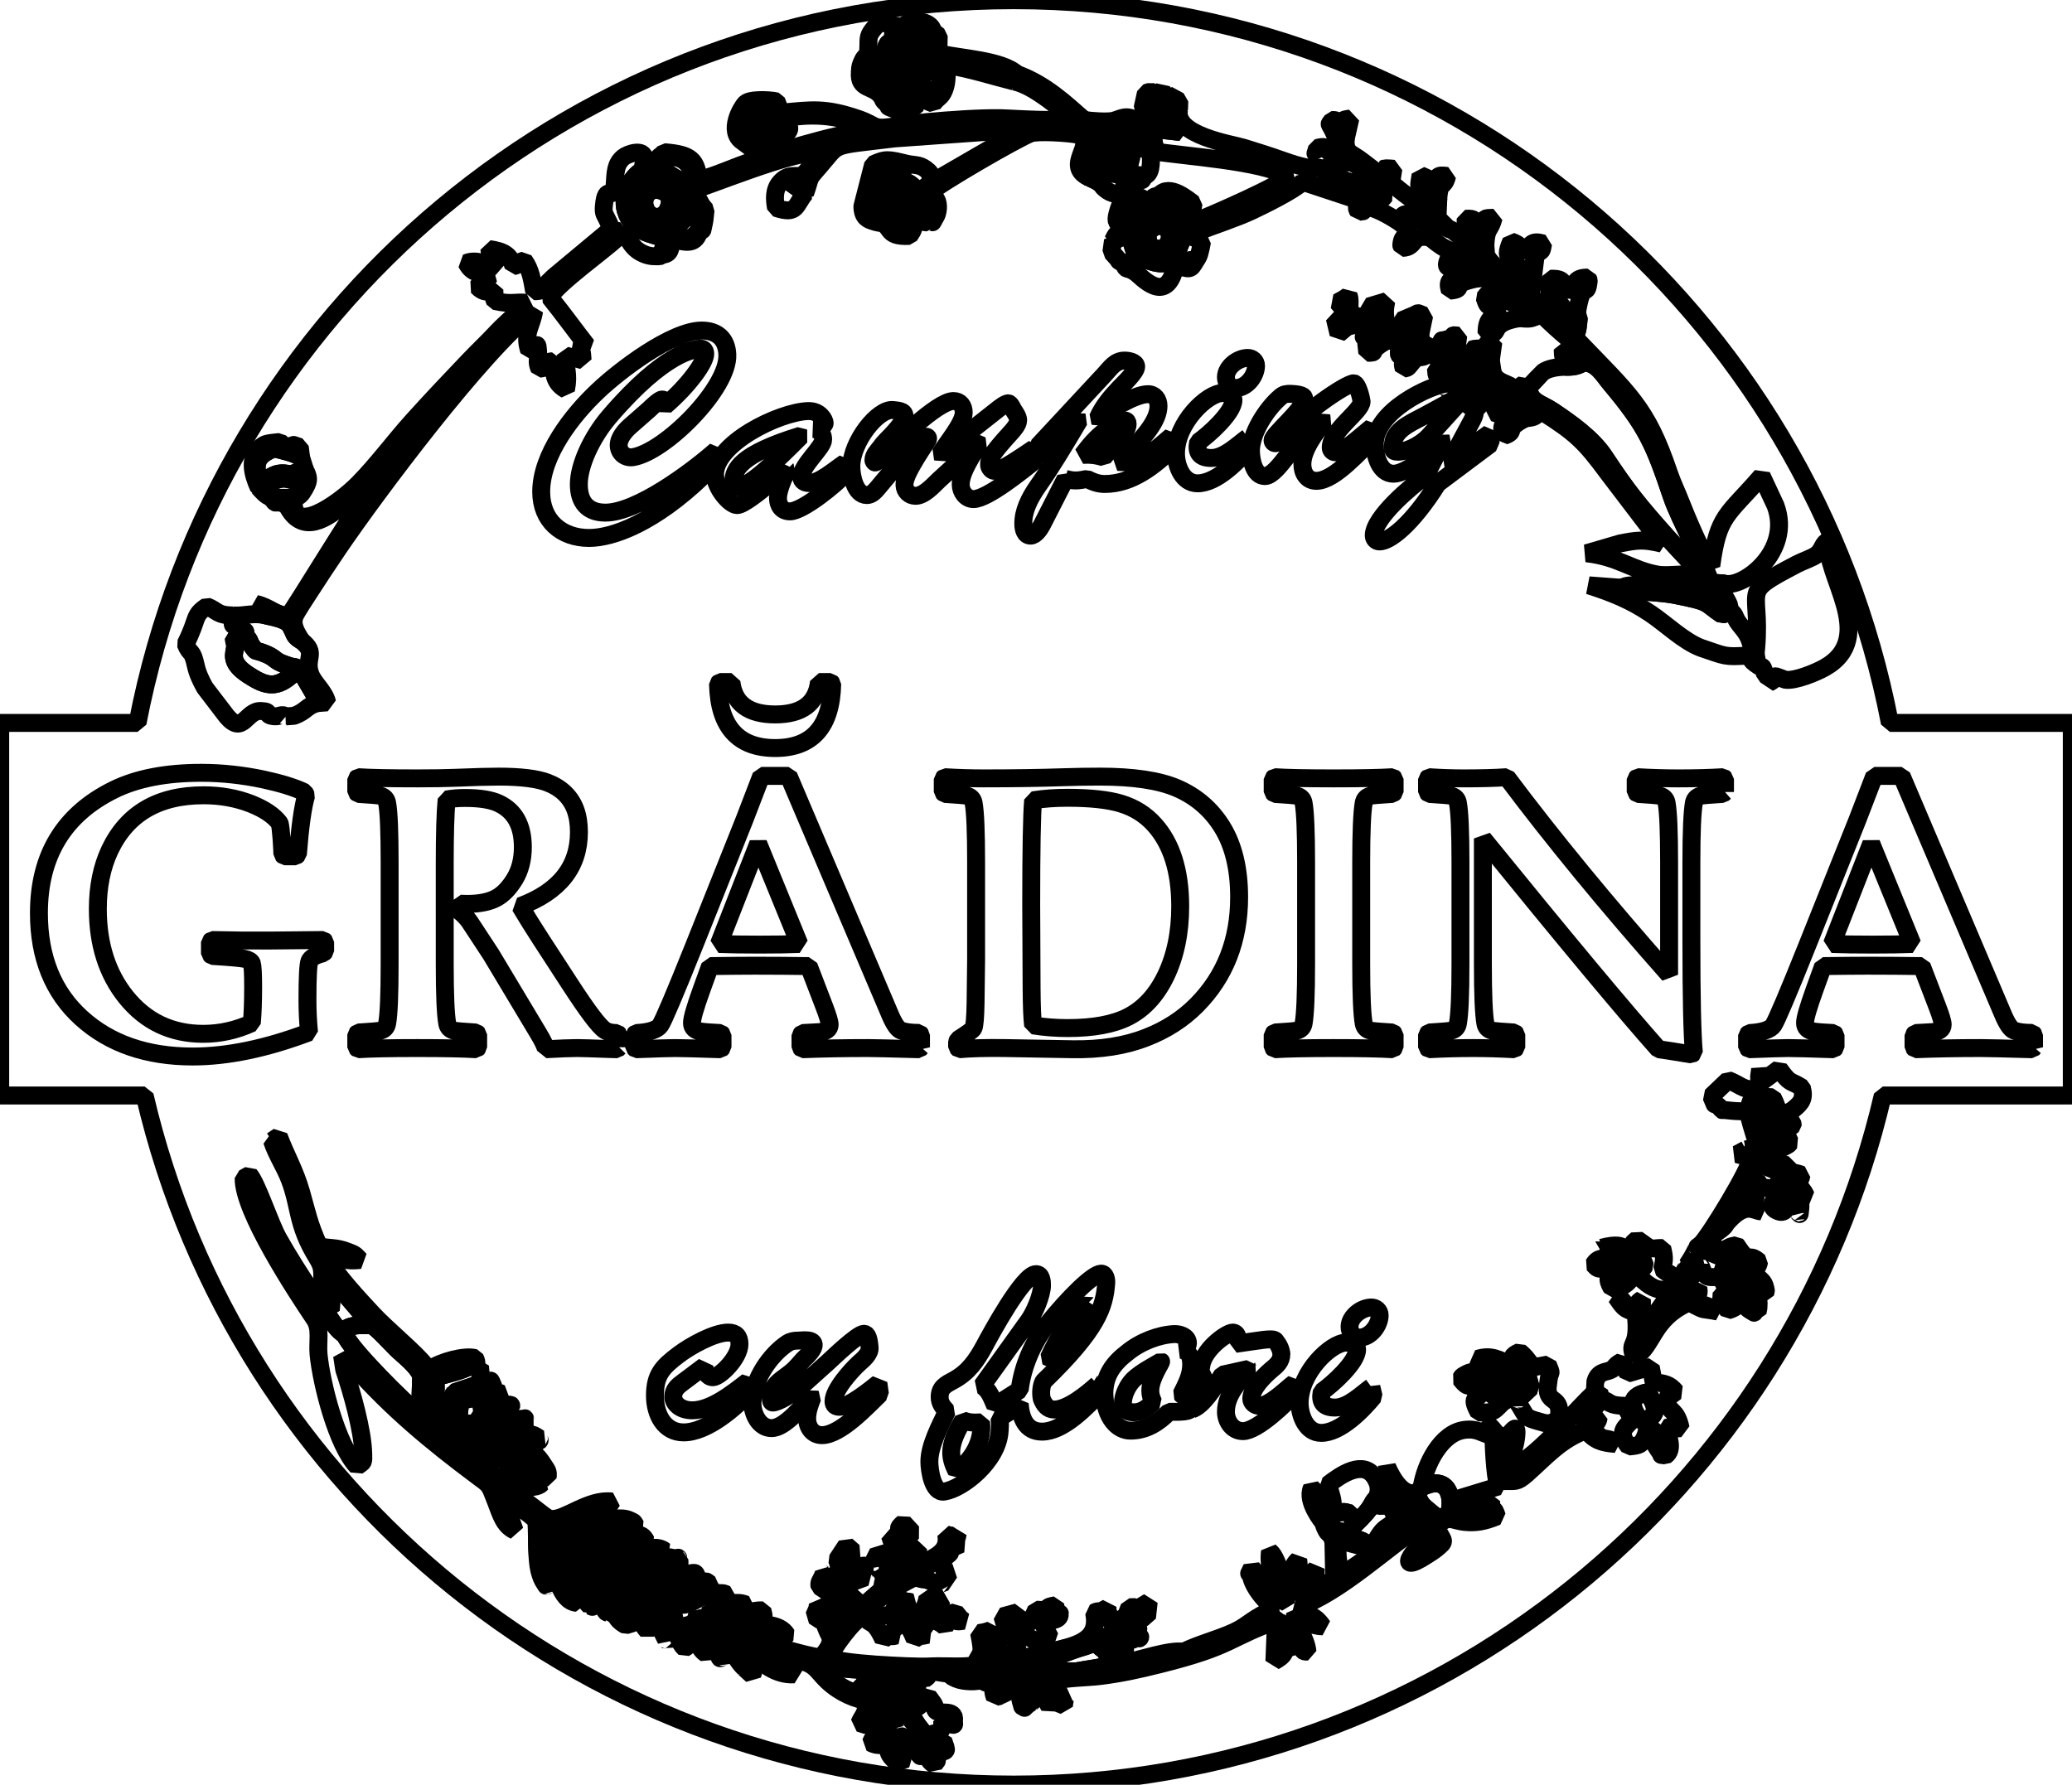 <svg xmlns="http://www.w3.org/2000/svg" xml:space="preserve" width="1624.464" height="1399.469" style="shape-rendering:geometricPrecision;text-rendering:geometricPrecision;image-rendering:optimizeQuality;fill-rule:evenodd;clip-rule:evenodd" viewBox="0 0 46225.02 39822.73"><defs><style>.str0{stroke:currentColor;stroke-width:400;stroke-linejoin:bevel;stroke-miterlimit:2.613}.fil0{fill:none}</style></defs><g id="Layer_x0020_1"><path class="fil0 str0" d="M20028.92 35207.11c-25.94 42.69-13.06 38.37-71.32 92.2-241.54 223.22 98.96-63.93-64.63 49.88-70.1 48.78-92.14 33.61-218.11 122.13-134.12 106.66-361.9 313.43-519.7 459.09-199.15 183.82-305.35 349.24-483.09 490.85-28.59 126.65 66.3 66.67-138.02 117.64 20.32 161.97-125.48 345.75-233.41 441.94-390.89-44.56-991.64-274.32-1378.27-295.28 128.37 335.1 197.35 130.97 481.88 275.36 189.28 13.96 410.62 78.17 541.5 120.88 206.67 67.45 269.03 163.78 422.52 333.57 257.29 284.58 597.65 460.31 920.54 526.94 27.66 3.08 129.2 11.45 163.57 20.15 94.76 23.95 39.41 4.32 111.87 48.27 325.32 84.74 711.12 178.1 902.87 574.51 113.68 60.51 54.54-16.45 134.92 155.3 12.64 27.01 68.48 318.51 163.15 466.05 47.08 73.38 53.54 63.06 86.7 91.26l-136.75-383.23c163.03 13.66 32.45-65.36 145.75 35.65 133.8 119.28 29.3 12.2 12.19 75.11 87.44-88.25-94.05 39.91 90.44-91.71-132.93 25.81 5.68 12-94.7-63.78l-118.8-19.25-278.23-358.54c-82.4-126.48-117.63-176.48-196.39-318.02-145.62-86.48-722.71-284.12-960.11-305.86-225.68 26.16-62.41 27.92-228.38-99.15-291.06-69.54-590.89-294.81-742.23-570.97 263.37-25.49 505.07 47.03 749.63 52.37 204.84 4.48 467.71-12.41 668.25 41.17 66.4 5.02 121.73 35.46 131.98 37.94 106.27 25.67-124.07 32.51 59.63 7.69 91.77-12.37 7.75-111.16 230.53-21.52l173.51-26.69c11.11 151.86 59.06 72.44-89.43 206.22 187.24-44.82 200.51-87.58 356.3-27.46 108.6-78.61 73.09-62.38 112.52-187.62l197.19 32.08c459.82 65.02 136 33.35 398.13 144.62 169.97 72.17 478.96 75.75 587.96 16.68 88.73 12.12 175.13 32.3 259.48 42.32 229.14 27.29 23.95-75.64 219.18 53.56l59.39-18.78c124.92-62.3 200.43-151.69 239.92-27.44 93.78-11.42 412.21-44.97 473.75 7.24 198.45 168.42-63.24-87.03 21.47 53.11 24.76 40.97 25.3 89.11 242.66 88.68-49.16-165.67-184.39-48.47 142.75-172.91 162.29-61.73 694.41-69.92 958.79-102.75 471.35-58.55 847.43-141.3 1327.84-260.93 1704.55-424.51 1504.02-593.79 2722.48-1012.22-5.44 175.07 46.29 18.07-11.27 161.09-60.51 269.72-102.71 198.28-43.48 501.5 300.68-226.54 93.18-171.54 318.56-417.18l133.04 332.64c95.59 115 61.84 157.39 182.48 149.19-19.78-282.23-290.08-647.92-275.34-845.4 184.32 149.82 367.81 279.07 614.97 281.4-209.55-306.27-321.57-186.49-531.56-429.99 940.06-338.41 1965.35-1327.33 2733.81-1825.96l61.5-147.58c-91.39-33.56 97.77-136.34-157.57 13.86-229.69 130.91-522.47 424.72-789.35 615.22-275.97 196.95-592.35 461.22-896.13 614.16-93.58-266.95-100.57-496.31-77.26-723.52l-1.41-95.2c-21.38 17.83-74.03 53.82-101.9 82.67l17.28 824.89c-170.8 133.42-281.85 208.77-536.38 328.23 26.85-270.6 132.3-288.03 122.69-534.05-204.64 187.43-224.41 403.19-438.06 639.13-3.97-311.76 95.98-519.05 49.27-843.72-170.21 158.12-141.59 311.87-187.93 533.27-62.39 298.13-145.44 392.66-91.13 416.1 14.3-205.7-155.54-979.87-350.88-1136.02-50.46 360.51 125.29 776.91 113.84 1021.65l-517.46-657.19c-112.8 249.88-36.28 21.74-22.32 159.02 25.05 246.14 357.5 667.35 568.99 739.94-528.11 209.58-607.11 375.22-935.93 528.01-365.93 170.02-802.23 276.13-1136.06 445.08-170.1 83.07-2002.33 506.1-2394.33 437.39l-1835.46-7.2c380.49-84.33 606.33-70.03 998.24-189.81 345.01-105.45 699.36-266.94 1026-357.9-243.99-78.48-1099.86 232.43-1342.01 323.19-114.55 42.93-177.27 69.04-298.87 10.1l-653.97 76.98-164.89 12.86c-290.5 37.38-556.69 15.2-827.79 17.33-105.32.85-165.81 4.91-237.84 7.17-318.8 9.99-2006.94-62.28-2173.6-207.2 73.08-183.26 521.64-823.11 764.18-929.8 9.61 1.36 114.4 9.61 124.82 9.89 7.99.2 36 8.66 37.77-2.79 1.75-11.2 24.45-3.53 36.71-5.07-111.22-22.95-89.45 2.94-173.36-83.39 331.67-343.24 678.25-551.75 1128.1-778.45 97.45-181.22 492.59-384.76 682.15-459.37 298.52-185.83-229.69-35.94 335.78-275.14-122.77-75.34-73.2 51.02-148.34-51.47-13.54-18.5-33.06-10.5-49.09-17 116.09-79.23 106.77-41.46 129.22-169.44-105.1 80.65-17.55 49.54-124.24 60.57l-134.46-40.35c58.9 309.11-118.76 437.98-405.59 587.79-174.24 91.01-502.8 316.03-673.83 383.49zm-7807.76-290.79c-30.68-106.59-38.62-165.19-56.09-291.7l14.27-329.41 8.64-250.34c112.82 90.85 204.59 138.95 352.29 228.89 157.92-30.74 63.62 6.05 74.72-86.24l-92.17-99.58c313.24-144.87 978.84-310.37 1127.94-586.09-518.37-62.36-1045.32 415.53-1344.49 389.17-157.99-26.12-38.85 1.59-163.39-72.7l-936.93-720.95c211.91 9.09 722.98 174.01 871.92 4.55l-276.9-106.14c-891.34-57.32-707.38 50.9-1270.7-401.57-341.2-274.08-711.13-579.99-1039.86-886.63l107.86-177.27-147.43 47.99-77.42-188.31-32.38 158.77c-266.86-196.22-1556.17-1476.76-1647.37-1770.39-159.34-74.89-265.53-271.97-386.05-439.65-126.15-175.56-264.92-338.03-372.47-537.72-242.23-363.92-498.37-764.73-722.27-1162.2-191.25-339.49-472.87-1217.16-645.65-1422.79l-131.81 73.19c-15.24 726.77 1159.95 2516 1582.26 3144.46 146.17 217.56 61.55 501.26 89.28 787.14 63.32 652.9 411.06 2025.28 859.52 2496.28 150.2-110.18 141.29-66.98 136.82-286.36-10.26-504.63-253.87-1368.96-423.57-1869.09l-48.39-315.06 284.38 259.71c847.2 946.42 1695.61 1652.74 2724.5 2421.28 296.36 221.38 267.23 171.46 422.08 571.97 112.25 290.28 175.25 536.33 418.27 651.19-112.47-348.24-204.11-548.85-360.73-829.07 184.31 77.12 696.16 463.64 838.97 598.97 31.1 209.6 11.1 511.54 26.1 725.84 8.74 125.14 18.25 265.14 44.96 386.53 11.54 52.45 53.58 187.19 81.05 230.71 130.73 207.14 30.26 72.94 135.96 129.02 62.99-136.71 27.6-327.87-25.73-476.34z"/><path class="fil0 str0" d="M31716.34 33188.09c591.24-302.45 719.23 215.41 607.67 602.83-240.63 104.31-248.64 85.66-434.94-70.57-143.76-120.55-233.31-181.1-273.58-417.59-318.75 104.6-550.37-307.82-670.44-574.43-47.29 445.62 131.65 937.18 628.38 997.88l40.33 170.87c255.34-150.2 66.17-47.42 157.57-13.86l-61.5 147.58c286.02-132.15 295.6 77.98 303.95 9.79 1.16-9.63 21.68 14.36 33.13 20.58 275.7-280.32 332.41-129.83 642.08-102.24 231.51 20.65 418.19-5.88 707.51-124.6-97.51-286.56-41.6-3.82-120.08-168.01-85.67-179.25 6.78 34.18-9.67-157.01-235.51 43.5-357.93 205.57-512.25 217.39-185.58 14.22-305.94-52.54-349.78-249.47l1021.8-311.73c-81.88-237.64-113.02-1053.39-103.98-1083.83-32.57-98.65 2.48-101.88-73.84-58.09-202.31-46.51-288.88-154.86-573.11-120.07-527.77 64.58-881.94 775.81-959.25 1284.57zm4905.66-1471.3c-220.71-254.4-334.05-560.97 123.01-649.13 188.23 250.65 316.61 537.06-123.01 649.13z"/><path class="fil0 str0" d="m35578.87 31070.05 95.45-21.04 39.08 198.28c169.55-10.39 100.01 27.15 268.58 88.37 53.34 19.37 172.58 32.68 266.42 30.68l168.63 306.05c-144.6 173.69-350.11 256.48-80.62 602.57 263.17-26.19 280.39-42.27 358.54-207.71 75.95-160.79-3.86-200.33 179.45-250.76 13.68 184.5-90.41 116.73 24.8 370.99 6.41 14.17 90.21 156.04 112.26 182.67 120.55 145.56-33.53 67.93 146.01 107.25 186.8-132.32 58.99-419.26 13.08-617.78 207.81-50.07 46.49 25.73 324.65 7.25-105.12-460.22-230.96-294.41-343.97-637.73l234.77-174.92c-149.13-179.37-249.95-181.82-494.53-217.31l-63.84-335.69c-201.18 42.19-346.47 100.67-514.48 144.34l-136.68-266.82c-213.99 121.29-90.6 119.98-257.98 196.46-92.65 42.34-270.22 23.12-329.14 261.54-.54 2.24-8.28 213.2-10.45 233.31zm-2034.66 200.86-117.48-65.38c-13.56-7.74-52-28.54-64.44-36.34-37.09-23.21-101.73-76.48-134.53-103.28-5.56-427.74 418.48-537.5 822.21-468.75l100.4 363.32-283.46 267.07c-9.89-8.11-20.26 18.77-29.24 29.12 225.06 351.48 169.31 359.44 414.07 435.7l208.47 59.25c165.13 14.94 158.85-9.31 307.88-86.1 102.02-542.06-258.85-317.24-240.81-707.41l23.83-187.41c32.45-198.66 84.09-76.08-20.31-324.46l-326.07 61.26c-131.7-164.74-165.25-233.41-302.37-344.07-225.76 104.75-107.44 95.9-226.86 273.24-232.14-90.3-394.84-213.48-707.79-118.84 115.98 239.16 1.33 27.88 130.27 175.36 60.6 69.32 20.78 3.79 110.07 116.8-219.45 36.49-302.69-62.89-516.55 57.76-99.95 56.38-65.69 38.49-108.64 99.72 273.08 354.79 160.06-67.5 506.25 242.03-96.05 252.42-318.48 96.97-100.85 504.21 358.47 22.22 347.94-47.3 555.93-242.78zm5814.29-6759.86 18.72-34.97 166.92 11.82c153.49 311.18 158.32 389.06-197.31 472.01-238.91-4.18-479.93-413.8-122.65-477.23 128.49-22.82 53 .03 134.32 28.37z"/><path class="fil0 str0" d="m38947.83 25648.39 196.78 70.21c98.27-159.15 174.85-321.41 250.17-490.78 126.04 90.02 127.89 82.36 44.14 253.27l159.88-21.03c-80.15-113.94-50.16-6.72-26.08-185.12 176.51-105.62 314.31-71.26 423.01-165.04.84-111.55-86.18-48.11-124.58-171.5-40.01-128.49 21.76-92.86 141.7-188.97 182.09-145.92 248.95-245.58 185.18-483.89-269.27-173.44-247.6-54.11-507.49-418.75l-353.8 264.27-70.11-253.44-22.08 162.28c1.54 151.84 9.4 39.19 60.24 226.28-379.27 146-433.05-30.6-751.02-146.21l-377.38 359.74c147.35 332.14 6.01 81.26 161.99 221.99 147.19 132.79-12.93 65.56 203.49 92.21 574.01 70.7 384.39-120.25 590.52 524.17 77.95 243.66 95.26 289.45-184.54 350.32zM7693.68 29778.35c91.2 293.63 1380.51 1574.17 1647.37 1770.39l32.38-158.77 24.05-696.15c-114.91-246.56-376-428.66-560.36-608.8-107.61-105.15-432.94-466.93-548.77-519.02l-320.61 4.07c-196.62 34.02-286.07 51.76-274.06 208.29z"/><path class="fil0 str0" d="M6068.61 25455.24c101.76 309.6 283.77 571.49 395.98 868.47 234.64 620.89 151.83 995.02 605.13 1732.87 162.21 263.98 101.06 288.96 131.56 706.03 33.81 148.29 15.79 203.34 30.22 263.61 49.39 206.07 89.15 174.63 148.9 202.58 35.13-437.87-32.04-624.04-18.32-748.97L8288.33 29566c115.83 52.09 441.15 413.87 548.77 519.02 184.36 180.14 445.46 362.25 560.36 608.8l61.38-89.13c10.53-10.82 26.59-26.03 37.31-36.59 10.57-10.39 27.02-21.35 40.64-31.87l-55.45-74.52c-168.13-238.81-869.39-819.01-1165.4-1140.32-295.6-320.85-853.98-904.97-1042.63-1301.97 286.85 24.07 400.86 138.42 757.69 92.8-131.39-140.85-119.67-121.35-264.38-181.07-283.6-117.06-449.82-63.72-652.95-131.82-230.15-520.27-252.02-698.63-394.73-1197.4-138.71-484.83-336.37-812.22-500.62-1248.12l-149.74 101.44zm23679.09 8935.17c27.88-28.86 80.52-64.84 101.9-82.67l1.41 95.2c206.57-53.04-6.11-37.61 220.71 17.85 83.1 20.33 110.67 35.39 195.6 49.02l193.64-48.28c-214.5-135.65-181.19 5.68-351.73-237.36-466.83 31.01-701.25-350.92-221.48-437.58 152.86-27.61 135.08 6.52 256.49 24.69l63.1 261.54c501.42-483.98 327.8-437.98 524.24-633.82-3.24-62.38 88-192.67-57.62-428.7-255.36-413.82-760.32-65.54-1045.61 156.43 60.3 213.12 140.75 387.97 92.35 589.64-307.12-38.03-168.37-259.95-455.85-513.71-134.04 293.16 241.77 750.57 241.89 750.77 31.65 55.44 30.97 82.69 51.4 128.35 106.51 237.99 86.05 31.09 189.55 308.63zm3500.99-2366.83c76.33-43.79 41.28-40.57 73.84 58.09l296.64 195.02c-50.25 224.99-111.18 497.96-80.22 771.55 269.92-14.29 286.26 46.96 520.47-160.73 440.46-390.63 754.98-766.32 1320.88-973.96 206.68 236.31 357.57 278.19 660.12 304.38-150.85-179.9-225.64-52.05-382.77-196.74-259.91-239.32-16.13-191.28 6.04-384.41-125.4-21.86-230.77 78.55-431.54 157.73l481.24-547.22-39.08-198.28-95.45 21.04c-336.95 285.04-1253.03 1405.5-1802.51 1653.22-81.67-347.37 16.01-367.55 48.33-651.02 45.83-402.11-109.65-84.65-244.31 15.08-315.54-115.2-208.95-230.67-451.02-326.88l119.31 263.14zM22557.2 37070.51c121.59 58.94 184.32 32.83 298.87-10.1 242.16-90.76 1098.03-401.67 1342.01-323.19l240.34-86.62c246.77 249.69 164.01 60.09 371.43 489.69-202.43 64.77-541.65 102.81-800.55 151.84 391.99 68.71 2224.23-354.32 2394.33-437.39-313.7-50.71-965.97 184.03-1362.02 256.55l44.31-200.27c30.6-214.52 7.86-158.62-18.35-178.52-182.22-147.44-71.68-18.9-294.05-63.17-159.91-31.85-92.99-68.3-206.95-108.39 419.85-229.37 506.66 157.53 757.5-.8 245.05-154.63-1.38 154.87 135.49-128.73-255.04-87.64-194.41-63.17-231.31-25.35 328.6-144.63 58.93 10.62 128.17-146.4-64.12-6.6-132.18-2.62-159.54-6.45-197.1-27.65-9.53 80.64-57.25-23.8 259.08-139.3 149.84-132.53 451.39-153.41 2.56-12.44 2.89-29.52 3.76-37.87l7.55-73.95c1.29-11.35 2.54-25.54 3.99-37.14 1.52-12.23 3.31-27.64 4.84-39.07l15.81-146-304.92 185.24c-133.3-89 86.94-67-126.33-65.73-110.68 290.81-51.97 156.42-352.03 372.5-34.61-34.43-99.5-4.86 32.43-152.93-332.92-40.03-143.03 41.54-168.51-209.42-242.48 142.1-157.74 35.87-299.59 109.87 166.31 814.34-721.31 754.72-1850.84 1089.01zm13845.71-9016.46c188.55-62.08 237.8 9.95 291.49 186.18-141.27 193.01-229.97 179.05-435.94 144.41-54.79-162.23-50.05-266.57 144.45-330.58z"/><path class="fil0 str0" d="M35730.28 27840.39c192.78 208.43 107.9 86.33 294.82 205.16-230.53 63.03-345.52-32.01-472.8 167.72 144.83 167.92 130.16 62.96 569.69 60.47-211.24 164.18-321.22 202.58-162.98 470.28 511.11-5.14 367.95-473.95 710.81-163.86 393.92 356.27 693.42 153.12 652.37-34.49-36.74-167.98-100.65-100.75-238.62-230.42 37.1-178.12 62.36-223.74.33-468.06-131.82-8.07-185.05 34.39-309.28-16.71l-252.2-180.08c-181.32 156.18-7.69 14.17-113.45 123.07-264.59 272.44-.57-113.9-678.7 66.93zM9615.26 30996.36l-16.97 533.93-107.86 177.27c328.72 306.64 698.66 612.55 1039.86 886.63 563.32 452.47 379.36 344.24 1270.7 401.57l-106.35-99.01c-197.1-190.33 92.93 207.26-61.93-68.02-152.99 55.38-157.83 27.62-244.92-84.93-148.75-150-130.23-244.25-232.81-495.52-5.98 13.13-18.32 19.78-15.47 40.37 16 115.27-78.1 260.72-163.65 332.06-112.09-363.42 23.12-482.1-38.32-731.03l-102.3 16.68c22.48 166.22 29.66 143.89 7.94 302.29-24.42 178.05 15.64 144.09-162.11 240.61-75.8-247.78-68.7-447.42-22.48-642.02l-80.42-186.87c-72.14 287.96 92.36 290.25-141.42 577.72l-245.37-231.86-61.25 69.01c-174.98-278.98-37.19-519.4-70.72-748.61-15.79-217.64-16.89-94.77-58.23-134.73l-45.26 376.98c-9.03 55.44-12.7 103.41-47.97 170.34-49.97 94.83-10.56 48.36-102.5 126.95-173.51-384.99-58.51-649.9-89.75-968.97-102.14 65-71.98 29.76-100.44 139.18zm12123.08 6164 164.89-12.86c40.07-109.33 85.51-192.01 283.63-248.28 185.11-52.58 255.53 17.79 387.14 145.01l260.67-214.53c-181.41-16.9-151.49-92.72-150.08-281.67 291.75-52.66 329.38.81 499.95 149.35 166.17-109.54 35.44-67.16 244.46-159.58l-189.05-353.46c119.15-22.17 384.13-13.44 400.76-141.09 13.79-105.76-4.23 14.08-64.73-71.17l-35.02-153.55c-393.68 62.12 101.19 131.2-423.23 97.72-145.86 325.12-103.38 277.76-509.34 484.21l215.85-153.16c-84.78-98.02-135.45 6.81-140.11-174.32-.27-9.77 11.85-81.65 11.58-97.89l-333.55 91.56c79.09 273 115.89 322.94-9.07 523.08-242.25-8.85-233.17-139.43-254.13-215.3-124.62 46.29-179.88 49.5-255.71 62.97 101.33 524.88 49.89 377.89-104.91 722.95z"/><path class="fil0 str0" d="M37868.45 28359.46c-134.94-338.7 9.89-174.87-225.43-139.29-2.39 122.13-893.84 1385.67-1008.52 1492.82l-4.3-720.13c-117.05 75.91-109.69 113.01-135.76 127.63-146.91 82.3-17.62 74.86-166.45 9.75-153.08-66.99-91.64-147.99-275.22-195.11 160.31 224.84 190.8 300.32 434.2 333.39 106.43 876.79-182.23 607.89-23.07 1014.39 429.51-244.69 380.45-853.98 1217.02-1223.12l77.12 39.13c310.12 160.54 167 85.8 564.18 163.85-73.74-71.58-327.79-164.61-487.4-198.23-7.53-168.03 88.09-143.67 56.3-316.62l-420.35 217.22c62.53-156.29 244.26-512.29 397.68-605.67z"/><path class="fil0 str0" d="M37643.01 28220.17c235.33-35.59 90.49-199.42 225.43 139.29 143.75-132.02 65.31-53.61 82.8-100.1 105.9 334.44 206.89 195.86 435.77 251.95 11.7-36.57 67.59-234.74 87.84-258.47.83-.96 104.99-66.88 119.77-69.48 187.32-32.73 73.5-72.15 223.71 33.09l-23.8 3.36c357.29 104.95 205.25 245.32 226.92 531.34l-155.7 66.34c80.2 220.35 9.68 319.29 182.43 420.18 177.87 103.88-5.4 17.11 162 42.01l19.53-96.63c13.24-232.63 13.39-55.96-156.42-512.29 77.03 106.26 178.34 179.43 306 190.1 20.94-84.57 24.8-27.61.87-135.66-31.28-141.29-107.79-162.85-189.61-260.43-152.5-181.84 10.84-81.09 54.16-312.27-235.77-207.24-198.42 31.73-404.29-226.98l-74.55-107.09c-9.72-20.53-15.51-25.78-26.07-36.48l-109.27 25.19c-11.73 4.09-25.63 9.06-37.9 14.02-6.08 2.46-111.51 55.58-115.24 57.93-133.2 83.51-111.11 40.69-135.87 146.21l-198.74-82.72c178.5-89.74 67.49 17.67 91.55-159.36-146.75 156.81-58.64 113.86-313.83 129.4l22.51-145.75c-161.81 123.4-21.09-8.27-113.41 131.24-8.61 13-40.84 81.21-47.52 93.91-50.29 95.56-81.65 134.67-139.08 228.12zm-19108.94 8318.74c204.32-50.97 109.43 9.01 138.02-117.64l-20.12-388.14 470.47-182.42-35.27-208.47c-223.46-16.29-46.96 49.67-224.85-63.1-65.68 107.23-86.74 196.65-169.95 304.92 51.25-563.19 88.42-488.66 611.35-689.63-98-113.35 53.85-54.12-148.69-69.39 123.84-65.99 120.54-97.88 150.9-191.52-183.92-3.73-56.39 73.63-254.02 28.98-133.56-30.17 25.34-20.06-61.38-25.91l-138.03 307.64c1.27-277.36 18.61-416.42 190.83-620.37l-160.31-140.56-209.86 317.43c94.89 270.94 82.4 368.37-53.09 702.93-75.2-161.36 11.79-122.33-14.67-318.39-198.52-25.03 179.24-27.25-60.03 22.24-118.96 24.62 72.55 44.22-56.93 4.08-.57-.17-103.16-82.62-115.72-91.53-72.07 184.05-105.69 158.8-90.65 277.88 159.28 109.11 192.48 117.16 319.46 253.57-37.14 189.34-116.71 268.41-82.74 456.81-25.23-25.34-7.11-160.39-66.29-315.9-78.39 106.14-44.77 25.82-78.92 171.7l-92.93-135.29c-9.25-18.61-22.94-16.93-34.22-25.61-.34 3.42-20.33 105.51-20.49 106.11l-66.1 149.87c400.87 269.23 117.17 9.16 374.22 479.71zM39792 26705.52c-115.6-140.43-129.19-229.1-112.8-363.24 149.45-29.73 251.41-55.09 285.71 166.18 20.43 132.01-37.1 152.73-172.92 197.05z"/><path class="fil0 str0" d="m39046.47 26372.33 145.61-43.37c156.18 294.74 247.42 82.19 387.15 263.94 93.58 174.69-177.48 303.98 64.52 422.04 181.81 88.68 212.29-76.84 215.61-81.54 64.42-91.16 12.43-48.1 43.74-165.99l176.84 258.85c.87-8.23 23.33 24.85 37.51 34.31 52.62-51.97 14.31 161.14 47.93-112.33 1.31-10.58 1.62-25.94 1.48-36.57-4.23-278.5-198.35-99.89 123.89-227.65-70.83-153.05-132.04-176.24-148.85-234.36-33.04-114.34 44.72-147.26 37.98-197.58-2.66-19.83 11.91-25.93 15.82-39.56-248.58-90.18-149.93 14.85-340.63-178.89l-93.34-93.29-346.62 171.05c-39.15-126.14-55.1-211.34-35.58-326.89 161.66-107.06 80.75-58.84 278.26-134.89 70.49-27.15 107.72-36.17 177.9-76.19 89.32-50.95 51.42-22.97 105.47-84.48-94.72-154.96 15.86-96.01-167.41-66.58l47.28 91.1c-345.35 157.63-408.01 3.71-562.21 365.27-78.07 183.03-181.45 306.82-212.37 493.61zm-19583.9 9677.56c-12.26 1.54-34.95-6.13-36.71 5.07-1.77 11.44-29.78 2.99-37.77 2.79-10.42-.28-115.21-8.54-124.82-9.89 171.93 258.5 208.11 32.57 444.46 533.33 183.51-142.5 113.74-38.87 282.62-87.67l-147.73-129.31c281.93-70.33 97.5-101.3 260.52-179.27 168.99 75.25 219.12 184.31 303.04 386.43 213.29-125.47 20.13-31.43 287.92-94.2l-170.45-90.51c101.57-109.26-120.52 129.33 67.15-57.4 64.82-64.46 29.01-18.5 72.78-87.5-234.59-30.25-129.62 61.31-295.8-58.76 320.25-43.7 489.96-87.73 714.67 114.64l56.42-94.93c45.74-52.06-45.22-29.76 79.91-44.02 164.55-18.76 55.8 43.76 273.46 3.72-15.51-13.11-69.76-55.46-77.04-62.45l-102.33-129.41c-263.45 89.14-420.09 93.18-673.09 33.99l358.47-65.31c-116.92-132.19-31.99-44.77-154.53-137.48 170.13-57.13 85.17 21.51 183.4-135.83-27.23.85-163.64 8.25-169.44 7.95l-165.69-28.44c-74.49 411.32-299.5 431.53-732.05 420.37 124.86-102.07 120.9-67.13 294.4-54.67 14.19-98.87-8.47-184.46 65.02-264.01-97.39-31.11-62.25 27.68-309.61-105.09-67.48 463.05-147.88 398.21-547.18 407.9z"/><path class="fil0 str0" d="m38947.83 25648.39-194.32 104.52 315.14 82.82c-28.45 258.13-919.06 1725.34-1125.63 1931.17l-22.51 145.75c255.19-15.54 167.08 27.4 313.83-129.4-119.9-215.87-65.33-189.85 96.18-306.07 207-148.94 105.78-106.89 253.77-261.37 381.94-398.69 549.75-194.07 697.85-187.49-168.72-168.54-122.53-108.99-116.99-354.1l-415.96 213.42c89.25-57.94 184.62-370.57 297.28-515.3 30.92-186.79 134.3-310.58 212.37-493.61 154.2-361.56 216.86-207.63 562.21-365.27l-47.28-91.1-174.97 37.71-159.88 21.03c83.75-170.91 81.9-163.25-44.14-253.27-75.32 169.37-151.9 331.63-250.17 490.78l-196.78-70.21zM24009.3 37292.13c258.9-49.03 598.12-87.07 800.55-151.84-207.42-429.6-124.66-240.01-371.43-489.69l-240.34 86.62c-326.65 90.96-681 252.45-1026 357.9-391.91 119.79-617.75 105.48-998.24 189.81zm-14472.49-6755.9 99.69 57.66c204.5-114.68 299.22-132.04 524.28-188.38 217.93-54.56 303.43-108.96 439.62-3.26-255.75 209.61-670.33 243.54-1010.39 377.66l25.25 216.45c28.46-109.42-1.7-74.18 100.44-139.18 31.24 319.08-83.76 583.98 89.75 968.97 91.94-78.59 52.54-32.12 102.5-126.95 35.27-66.93 38.93-114.89 47.97-170.34l45.26-376.98c41.34 39.95 42.44-82.91 58.23 134.73l72.44-217.84 627.92-211.32-122.27-68.68 169.05-146.29c-124.74-72.78-55.19-62.36-229.54-52.55 47.6-135.64 78.39-167.65 18.94-289.5-244.65-57.27-741.16 76.84-994.16 241.75l-120.42-80.47 55.45 74.52zm5355.59 5185.23c226.83 297.49 136.44 832.8 381 1052.34 240.73-132.91 131.89-377.89 103.92-549.72-14.83-91.2-9.48-55.57-12.09-129.31l115.64 215.94c4.05-12.52 2.7-44.74 8.61-38.47 52.05 55.09-9.55-1.67 46.57-179.66 2.33-7.37 7.58-23.12 12.91-34.08 215.6 154.54 249.04 406.41 255.04 697.87 75.54-124.74 41.08-20.96 55.58-169.46 6.59-67.55-8.67-107.58-21.28-168.88-45.5-221.23-146.28-272.45 2-299.86-55.16-52.86 10.63-52.62-88.23-78.98l306.8-168.32 93.97-137.77c45.22-79.16 47.47-49.73 65.84-153.81-84.87-31.85-58.35-34.88-179.53-32.4-506.82 10.23-652.11 386.86-981.03 218.32 25.18-96.49-175.65-25.37 130.05-106.26-18.68-3.13-40.46-4.38-56.76-3.8l-146.3 11.84c-110.22 25.02-93.77 2.17-92.71 54.47zm-7691.11-6958.85c-60.53 91.27-98.51-18.27-79.75 233.62 20.86-30.14 111.11 22.71-7.22-113.79-121.01-139.58 23.77-67.05-179.17-81.46 107.55 199.7 246.32 362.16 372.47 537.72 120.52 167.68 226.7 364.76 386.05 439.65-12.01-156.53 77.44-174.27 274.06-208.29l320.61-4.07-926.25-1086.17c-13.72 124.93 53.44 311.1 18.32 748.97-59.75-27.95-99.51 3.5-148.9-202.58-14.43-60.27 3.59-115.32-30.22-263.61z"/><path class="fil0 str0" d="m10191.37 31966.21 245.37 231.86c233.78-287.47 69.27-289.76 141.42-577.72l80.42 186.87c3.03-15.35-1.12-52.13 4.81-46.65 85.87 79.28 3.74-47.28 7.68-141.01l652.27-288.51c-325.65-35.99-473.87 155.52-711.5 108.65 326.26-163.85 430.83-68.5 574.39-345.95-147.38-58.92-166.77-50.04-391.95 17.28-158.73 47.44-311.75 142.5-455.93 103.1l116.69-51.61c202.78-43.93 229.66 27.69 555.64-217.25-101.21-244.47-29.34-87.64-139.25-117.26 117.48 141.29-19.25 188.25-201.91 236.62-210.75 55.84-169.6 4.42-390.93 112.12-12.42 38.16 7.86-22.69-3.15 46.11l-84.06 743.37zm9483.5 3505.11c125.97-88.52 148.01-73.35 218.11-122.13 163.58-113.81-176.92 173.34 64.63-49.88 58.26-53.83 45.37-49.52 71.32-92.2l-152.58 22.65c362.61-592.38 116.03-210.66 632.71-393.93 41.71-188.47-10.41-2.02-30.8-124.83l3.7-150.13c-222.78 19.27-94.72-10.54-347.51-47.77 66.81-227.38 75.19-165.19 221.15-318.83l-199.46-216.41c-176.66 156.56-49.09 93.92-118.38 261.37-48.53 117.22 15.4 46.19-98.35 41.95l-88.56-19.72c208.93 558.83-57.67 423.38-48.28 754.36l41.04-301.02-145.74-33.45c-19.78-6.31-102.31-43.85-106.96-46.59-4.98 10.77-11.93 25.61-15.13 32.18l-97.4 194.04c-7.23-6.79-12.86 22.89-17.67 35 99.29 99.4 189.54 126.24 233.15 234.48 55.36 137.43 22.14 63.71-7.44 254.54l-11.55 86.34zm10532.48-1438.5c-63.38 63.59-56.14 62.92-98.12 151.35 170.54 243.04 137.23 101.71 351.73 237.36l-193.64 48.28c36.61 12.63 168.31 67.45 319.65 2.05 213.83-92.42 36.72 21.85 142.1-155.14 210.16-352.91 272.12-166.88 439-506.12-116.3-76.25-95.63-93.01-159.68-246.67-141.32 36.8-184.72 47.03-279.78 26.8 34.24-121.94 25.96 13.55 2.97-191.73-196.44 195.84-22.81 149.84-524.24 633.82zm-17667.08 240.93c118.53 134.06 41.41 32.75 186.07 162.11-11.13 140.31-20.45 94.08-25.54 253.64l83.73-176.28c57.28 44.35 12.39-19.12 71.63 91.5 87.5 163.35 86.59 323.55 237.62 396.6-11.22-16.32-103.33-139.87-104-141.99-107.25-342.32-94.57-79.23 38.21-239.55-122.92-178.58-11.58-65.6-155.99-129.88 46.97-89.37-48.16-21.13 99.04-52.11 54.86-146.56-39.86-30.83 100.56-92.6 100.32-44.12 897.19-65.06 1116.27-300.37-70.09-108.83-31.61-72.42-148.36-128.06-334.8-159.53-1208.91 223.73-1424.5 270.74-11.11 92.3 83.2 55.51-74.72 86.24zm-319.11 642.57c224.15 146.48 249.94 808.92 643.87 846.54 81.58-446.36-323.58-1112.18-518.75-1507.66-142.51 93.46-79.42 70.87-99.29 239.53l-67.65-199.52-14.27 329.41c17.47 126.51 25.4 185.11 56.09 291.7z"/><path class="fil0 str0" d="M13631.24 35062.49c236.92-188.08 36.32-55.22 156.98-4.28 33.79 211.26-1.94 61.88 73.95 98.17l34.49-23.42c211.37-149.61 896.03-334.92 1165.77-351.01-165.94-87.82-432.41 6.31-600.95 55.54-188.64 55.11-444.55 204.11-620.32 151.17l985.59-385.04c-282.09-222.17-818.71 164.6-1328.45 139.38 53.24-68.84 38.06-76.07 207.22-107.52-91.17-28.74 55.46-15.9-131.25-31.89-47.77-4.09-82.31-.35-127.72 6.53-235.27 35.67 18.32 64.29-257.36 54.29l-3.05 233.11c156.68-40.93 133.69-44.93 255.93-10.68 157.17 44.04 143.71 50.95 189.18 175.64zm6644.18 3111.62c78.77 141.54 113.99 191.54 196.39 318.02l278.23 358.54-8.07-149.62c232.13-65.88 257.75-10.94 278.91-225.25l-1.11-73.79c349.14 143.19 252.28 75.11 263.25-4.69 41.76-303.46-363.83-107.69-416.53-246.51-2.51-6.58-8.2-22.04-10.71-29.33-31.15-90.37 61.73 5.52-143.29-267.24-262.61 108.02 3.66 168.45-437.08 319.87zm-3664.21-951.54 171.27 156.86c21.41-80.19 23.85-18.89 7.54-138.75l-94.57-224.07c-172.86-181.39-148.4-246.21-226.53-500.1 155.99-19.05 110.17-7.9 240.88 22.63 177.95 41.59 55.65-27.97 193.47 82.76 85-1.06 247.92 19.21 313.42 11.72 204.24-23.34 250.8-69.23 333.49-161.56-148.4-238.89-541.77-251.59-749.54-185.37-202 59.61-345.08 93.69-553.54 133.17l364.12 802.71zm-2046.67-1509.26c57.71 118.95 30.81 258.34 83.71 446.32l211.52 427.52c.39-7.39 21.96 20.53 34.19 29.32 72.55-68.13 149.36-3.13 55.53-404.61-43.86-187.66-85.11-302.95-183.32-451.23 35.93-47.47-81.75-41.29 126.23-39.16-1.06-52.3-17.51-29.46 92.71-54.47l146.3-11.84c16.3-.58 38.08.67 56.76 3.8 117.31 29.05 261.11-30.69 402.4-81.41 357.89-128.5 245.64-181.77 253.14-233.04-129.43-82.02-33.95-70.64-258.53-16.14-417.81 113.1-377.75 63.25-732.63 292.56-224.16-13.53-43.23 47.7-241.46-83.08 12.35 199.19 22.49 78.12-46.55 175.48zm4522.39 2055.79c266.18-263.35 177.87-172.15 229.05-303.88l72.97-149.37c139.44 25.63 73.89 14.53 148.07 72.01 36.74 28.47 19.07 54.68 142.99 137.28 143.58-93.71 168.28-89.66 82.58-233.47-200.55-53.58-463.42-36.68-668.25-41.17-244.56-5.33-486.26-77.85-749.63-52.37 151.33 276.15 451.17 501.42 742.23 570.97zm477.34 241.64c-72.47-43.94-17.11-24.32-111.87-48.27-34.37-8.7-135.91-17.08-163.57-20.15 87.78 253.22-45.63 328.52-116.77 501.49l164.37 51.3c147.6-124.81 33.17 13.37 72.18-205.25l153.74 342.87c-53.11 105.13-84.33 132.22-137.22 253.07 99.61 52.39 165.95 52.68 268.57 53.19l-58.17-212.58c364.79 309.48-8.82 295.61 393.39 611.21l62.24 44.73c87.45-325.98 51.76 30.5-210.87-490.09 151.33 27.17 26.16 52.92 143.33 65.15 208.84 21.77 148.9-61.47 154.35-67.97-94.89-258.45 26.22-88.71-250.48-140.24-48.66-9.04-18.15 21.06-132.44-45.03-83.21-48.13-9.27 4.27-79.02-71.77 92.18-180.56 214.73-175.21 246.04-71.56-39.84-162.85-82.23-27.69-49.98-239.92-111.3 16.76-262.57 48.21-361.98-27.22-49.56-37.6-82.63-71.19-83.83-140.43-2.36-135.77-158.32-107.22 97.99-142.53zm12051.22-4707.99c40.28 236.49 129.82 297.04 273.58 417.59 186.3 156.24 194.31 174.89 434.94 70.57 111.56-387.42-16.43-905.28-607.67-602.83z"/><path class="fil0 str0" d="M19086.93 37769.1c165.97 127.07 2.7 125.31 228.38 99.15-2.11-97-91.61-114.47 103.41-182.46 59.6-20.77 128.82 27.38 170.36 58.55 287.83 215.88-8.01 168.3 394.17 99.4-92.09-122.14-44.33-122.99-217.41-196.95-252.43-107.91 43.5 84.21-62.01-21.4l279.18-13.81c284.17 42.33 137.87 142.18 359.85 239.93 136.9-142.9 122.49 20.88 119.01-180.95-5.16-298.63 38.09-2.39-270.75-160.36l-59.19-38.56c-90.42-41.4 40.87-116.64-182.42-10.34l235.24-145.52c-222.78-89.64-138.76 9.15-230.53 21.52-183.69 24.82 46.64 17.98-59.63-7.69-10.25-2.48-65.58-32.92-131.98-37.94 85.71 143.8 61 139.76-82.58 233.47-123.92-82.6-106.25-108.81-142.99-137.28-74.19-57.48-8.64-46.39-148.07-72.01l-72.97 149.37c-51.17 131.73 37.14 40.52-229.05 303.88zm-9689.45-7075.28-24.05 696.15 77.42 188.31 147.43-47.99 16.97-533.93-25.25-216.45c340.06-134.11 754.64-168.04 1010.39-377.66-136.19-105.7-221.69-51.3-439.62 3.26-225.06 56.34-319.77 73.7-524.28 188.38l-99.69-57.66c-13.63 10.52-30.07 21.48-40.64 31.87-10.72 10.56-26.78 25.77-37.31 36.59l-61.38 89.13zm3696.29 4307.5c49.92 148.77 140 347.83 167.6 492.98 35.95 189.06 23.16 250.31-108.44 333.5 105.18 35.32 23.04 43.37 170.27-40.3 9.44-5.37 34.34-11.64 35.9-30.69 1.62-20.21 23.08-24.12 36.32-34.35 142.59 327.32 130.77 238.48 197.07 269.81-121.11-225.76-155.28-329.31-227.42-571.16-108.47-363.67-192.37-425.08-86.99-584.93 213.36 207.59 343.99 804.06 363.35 1054.92 134.72 115.77 37.74 214.95 318.8 372.71 289.06-83.82 93.89-28.63 129.71-130.5-167.6 98.12-171.91 110.67-264.73-50.26-38.86-67.34-58.69-242.47-87.58-340.39-99.74-337.96-116.63-344.26-106.41-680.17-45.47-124.69-32.01-131.6-189.18-175.64-122.24-34.25-99.26-30.25-255.93 10.68l3.05-233.11c-163.65-1.77-43.93 43.17-161.19-44.64-132.78 160.32-145.46-102.76-38.21 239.55.67 2.12 92.78 125.67 104 141.99zm3601.68 2015.3-20.28-194.36c299.68 276.92 624.79 560.92 1039.62 536.29-110.69-255.96-267.67-269.17-310.51-397.62-284.53-144.38-353.51 59.74-481.88-275.36l-19.12-63.67c-137.82-110.73-15.52-41.17-193.47-82.76-130.7-30.53-84.89-41.68-240.88-22.63 78.13 253.89 53.67 318.71 226.53 500.1zm-5860.21-5110.27 102.3-16.68c61.44 248.93-73.77 367.61 38.32 731.03 85.54-71.34 179.65-216.79 163.65-332.06-2.85-20.6 9.49-27.24 15.47-40.37 102.58 251.27 84.06 345.52 232.81 495.52-81.96-158.37-136.44-249.67-151.96-429.68-19.04-220.89 101.88-157.82-116.66-320.84 196.45-51.68 87.74-9.7 308.82-11.45 86.05-161.05 204.2-112.71 318.4-262.41-91.14-114.89 54.8-61.5-153.84-59.95-287.56 2.16-394.91 247.66-626.75 65.66l128.93-87.11c33.19-17.36 80.74-31.02 129.22-57.51 113-61.73 117.3-81.12 180.31-153.42-253.37 133.98-281.11 124.58-528.48 209.43-31.33 116.07-26.84 160.79-40.52 269.84z"/><path class="fil0 str0" d="M13027.98 34619.78c117.26 87.81-2.45 42.87 161.19 44.64 275.68 10 22.09-18.62 257.36-54.29 45.42-6.88 79.95-10.62 127.72-6.53 186.72 15.99 40.08 3.15 131.25 31.89 248.91-39.76 527.74-70.29 708.04-253.73-120.8-230.79-239.72-123.43-714.48-39.88-196.35 34.56-567.27 145.09-728.04 95.91-147.2 30.97-52.08-37.27-99.04 52.11 144.41 64.27 33.07-48.71 155.99 129.88zm-327.18 69.72c35.49 297.25 262.99 955.65 452.14 1138.3 131.6-83.19 144.39-144.44 108.44-333.5-27.61-145.15-117.68-344.21-167.6-492.98-151.03-73.05-150.12-233.25-237.62-396.6-59.24-110.62-14.35-47.15-71.63-91.5zm1793.56 1290.97c10.16-46.16 19.89-42.94 14.94-134.16l-96.4-312.63c108.23 46.86 127.93 45.04 151.64 179.63 69.04-97.35 58.89 23.71 46.55-175.48 198.22 130.78 17.29 69.55 241.46 83.08 354.88-229.32 314.83-179.47 732.63-292.56-47.58-147.25-33.13-262.06-134.74-227.69 6.54 192.22-299.78 238.78-470.1 288.19-631.67 183.23-432.8 184.42-529.59-38.13 186.37-131.34 323.27-150.41 544.51-206.65l47.17-69.72c93.71-135.41 74.68 3.51 71.19-101.63-.62-18.37 16.09-21.94 22.63-33.76-364.01 235.98-624.69 150.75-948.57 293.46 126.18 158.41 1.93 46.62 187.08 144.02-31.01 177.92 38.12 390.17 119.59 604.05zm-404.41 152.84c-17.81-402.53-108.84-557.1-227.79-976.93-75.89-36.29-40.16 113.09-73.95-98.17-120.66-50.94 79.94-183.8-156.98 4.28-10.22 335.91 6.67 342.21 106.41 680.17 28.89 97.92 48.72 273.06 87.58 340.39 92.83 160.93 97.13 148.37 264.73 50.26zm2521.26 1089.26-364.12-802.71c208.46-39.48 351.54-73.55 553.54-133.17 161.15-271 293.64-52.37 209.27-355.13-248.13-12.6-590.79 126.74-826.85 233.6 64 372.74 130.26 771.31 428.15 1057.41zm16835.35-6179c-114.53-346.41 345.64-364.53 395.31-354.95 267.67 51.69 244.63 501.39-395.31 354.95z"/><path class="fil0 str0" d="M33544.21 31270.91c167.77-82.27 174.38-87.44 293.46-14.24 8.98-10.36 19.35-37.23 29.24-29.12l283.46-267.07-100.4-363.32c-403.73-68.75-827.77 41.01-822.21 468.75 32.8 26.8 97.44 80.07 134.53 103.28 12.44 7.8 50.88 28.6 64.44 36.34zm-10845.33 6252.38c-39.49-124.25-115-34.87-239.92 27.44 138.63 105.66 209.68 66.96 272.32 218.41 27.36 66.19 23.23 129.71 38.12 177.67 74.82 240.92-6.05 68.08 91.69 114.58-11.57 106.2 4.38-5.18 7.53-5.79 1.39-.25 12.38-3.7 14.36-3.89 2.74-.27 17.28-3.1 20.64-3.17 4.47-.1 105.63 18.32 116.79 20.96-16.4-141.2-10.25-34.68 4.42-113.68l44.32-111.45c-185.48-71.77-93.79 12.65-203.01-120.68 451.76 193.06 368.71 24.84 545.79 353.58 7.79-11.42 16.2-29.65 20.96-35.66 4.21-5.32 15.44-24.98 20.61-30.35 54.17-56.4-25.25-78.68 283.93 43.68 1.67-12.41 1.62-29.78 2.8-37.46l18.35-102.54c9.31-30.31 33.47-61.32 44.78-72.86-563.58 29.3-524.19-123.85-691.67-206.9-65.07-32.28-68.92-22.5-152.36-34.54-110.78-15.99-171.58-41.76-260.43-77.33zm-8802.22-2390.33c59.94 74.59 77.64 152.2 164.36 96.51l126.67 2.94c323.88-142.71 584.56-57.47 948.57-293.46 32.56-71.07 24.96-41.14 19.75-136.73-84.4-34.44 48.62-72.33-93.57-20.27-269.74 16.09-954.41 201.4-1165.77 351.01z"/><path class="fil0 str0" d="M14494.36 35980.47c-81.48-213.88-150.6-426.13-119.59-604.05-185.16-97.4-60.9 14.39-187.08-144.02l-126.67-2.94c70.05 269.41-7.67 297.18 105.76 629.26 69.08 202.17 157.81 396.34 274.28 526.94 117.6-131.06 72.58-248.39 53.3-405.19zm-3106.58-3236.68c87.09 112.55 91.93 140.31 244.92 84.93l-70.4-351.99-138.51-183.85c-88.27-248.35-28.06-122.43-2.89-192.14 316.34-116.55 99.26-35.96 214.7.85 46.55 20.92 111.84 48.76 184.62 56.34 319 33.2 189.71-50.82 207.25-68.68-143.35-93.65-134.38-81.12-321.95-97.27-84.28-7.25-193.13-20.18-277.53-10.17-221.08 1.75-112.37-40.22-308.82 11.45 218.54 163.02 97.62 99.95 116.66 320.84 15.52 180 69.99 271.31 151.96 429.68zm-1328.38-1457.18c33.53 229.22-104.26 469.63 70.72 748.61l61.25-69.01 84.06-743.37c11.01-68.8-9.27-7.95 3.15-46.11 221.32-107.7 180.18-56.28 390.93-112.12 182.66-48.36 319.39-95.33 201.91-236.62l-111.66 29.45-627.92 211.32-72.44 217.84z"/><path class="fil0 str0" d="M11562.3 32476.74c206.65 62.09 337.04 504.82 655.88 485 14.72-137.75-4.66-140.63-97.89-285.57-61.03-94.89-103.33-149.05-168.37-213.33-471.93-466.6-510.39-150.48-316.32-361.23-115.44-36.81 101.64-117.4-214.7-.85-25.17 69.7-85.37-56.22 2.89 192.14l138.51 183.85zm-903.71-669.52c-46.22 194.6-53.32 394.24 22.48 642.02 177.75-96.51 137.68-62.56 162.11-240.61 21.72-158.4 14.54-136.07-7.94-302.29 13.68-109.05 9.2-153.77 40.52-269.84 247.37-84.85 275.11-75.45 528.48-209.43-9.09-111.51 32.93-59.42-80.9-96.03l-652.27 288.51c-3.94 93.73 78.19 220.29-7.68 141.01-5.93-5.47-1.77 31.31-4.81 46.65zm9758.73 3380.83c13.38 6.37 31.14 13.79 41.12 17.01 252.19 81.48 101.76-15.66 383.74 114.02l107.41 44.88c1.47-10.05 25.93 9.11 39.18 12.76l195.84-288.96c-164.65-57.45-101.03-56.77-292.07-17.91 230.56-114.09 73.39-81.73 105.44-157.8 4.48-10.66 7.79-25.46 12.4-35.94l89.09-147.44c-189.55 74.62-584.7 278.15-682.15 459.37zM36622 31716.79c439.63-112.08 311.25-398.48 123.01-649.13-457.06 88.16-343.73 394.74-123.01 649.13zm-4528.9 2466.74c-504.86 234.73-1055.96 1039.32-250.63 510.53 64.83-42.57 139.14-86.93 202.05-138.96 207.86-171.93 171.02-148.09 48.58-371.57zm-16014.19 1950.31c-87.93-71.36 47.49-24.31-102.68-41.75-71.79-8.35-91.24 14.7-135.93 26.08 11.05 12.26 31.48 40.92 34.78 50.34l50.72 332.69c196.03 763.3 90.39 399.35 231.38 488.39 42.61-47.12 150.27-60.99 77.32-382.4-42.79-188.64-114.78-272.54-155.59-473.35zm-628.47-1033.18-455.18 43.41c-221.24 56.25-358.14 75.32-544.51 206.65 96.79 222.55-102.07 221.36 529.59 38.13 170.31-49.41 476.63-95.97 470.1-288.19zm14658.79-916.49c41.98-88.44 34.74-87.76 98.12-151.35l-63.1-261.54c-121.41-18.18-103.63-52.3-256.49-24.69-479.78 86.66-245.35 468.59 221.48 437.58zm8277.79-5672.85 155.1 276.02c117.79 118.52 120.28 93.47 297.28 40.16l26.36-10 155.7-66.34c-21.67-286.03 130.37-426.4-226.92-531.34 161.55 267.86 243.99 400.44-41.7 542.06-298.64-124.82-335.76-454.77 65.5-545.41-150.21-105.25-36.39-65.82-223.71-33.09-14.78 2.59-118.94 68.52-119.77 69.48-20.24 23.74-76.13 221.91-87.84 258.47z"/><path class="fil0 str0" d="M15840.3 36118.17c44.69-11.38 64.14-34.43 135.93-26.08 150.17 17.44 14.74-29.61 102.68 41.75 298.26-73.41 492.71-107.79 557.48-334.22-192.94-77.23-384.06-16.65-577.52 71.24l-306.8 168.32c98.86 26.36 33.07 26.12 88.23 78.98zm-2247.8-125.91 72.04 3.69-23.09-104.85c-19.36-250.87-150-847.33-363.35-1054.92-105.39 159.85-21.49 221.26 86.99 584.93 72.14 241.84 106.31 345.4 227.42 571.16zm19854.06-4948.69c639.94 146.44 662.97-303.27 395.31-354.95-49.67-9.57-509.83 8.54-395.31 354.95zm-12577.72 7826.35c100.38 75.78-38.23 89.59 94.7 63.78-184.49 131.62-3 3.45-90.44 91.71 17.11-62.92 121.62 44.17-12.19-75.11-113.3-101.01 17.28-21.99-145.75-35.65l136.75 383.23c-33.16-28.2-39.61-17.87-86.7-91.26-94.68-147.55-150.51-439.05-163.15-466.05-80.38-171.76-21.24-94.79-134.92-155.3 184.09 494.43-6.8 263.94-11.15 520.12 159.65 137.29-23.61 58.8 192.35 28.17 114.64 132.73 29.59 125.34 189.77 240.98 90.33-143.21 83.3-30.19 16.48-254.25 307.29-63.77 278.93-14.2 187.24-288.22l-172.99 37.86zm-5387.97-2559.21c94.24 254.46 61.55 442.78 267.58 588.32 101.52-102.91 102.32 7.58 55.55-142.66-6-291.47-39.44-543.34-255.04-697.87-5.32 10.96-10.57 26.72-12.91 34.08-56.12 177.99 5.48 234.75-46.57 179.66-5.92-6.27-4.56 25.95-8.61 38.47zm13504.59 390.84-133.04-332.64c-225.38 245.64-17.87 190.64-318.56 417.18-59.23-303.22-17.02-231.78 43.48-501.5-144.13 130.93-45.62-32.17-122.37 169.86l-24.48 610.8c410.5-226.91 14.77-232.22 554.96-363.71zm9853.93-7874.05c-176.99 53.31-179.49 78.36-297.28-40.16-138.79 103.6-77.21 86.83-195.61 198.6l203.74 250.08c264.75-72.2 298.66-212.72 289.14-408.52zm-2580.93-442.86c205.97 34.64 294.67 48.6 435.94-144.41-53.69-176.23-102.93-248.25-291.49-186.18-194.5 64.01-199.23 168.36-144.45 330.58zm3118.77-3908.56c140.57 175.68 195.19 129.07 138.05 346.77-240.2 95.63-301.22 31.86-361.69-210.46l204.91-101.33c-81.32-28.34-5.83-51.19-134.32-28.37-357.28 63.42-116.26 473.04 122.65 477.23 355.63-82.95 350.8-160.83 197.31-472.01l-166.92-11.82z"/><path class="fil0 str0" d="m39377.23 24476.08-18.72 34.97-204.91 101.33c60.46 242.32 121.49 306.09 361.69 210.46 57.14-217.7 2.52-171.09-138.05-346.77zM22399.57 37569.5c-195.23-129.2 9.96-26.27-219.18-53.56-84.35-10.02-170.76-30.2-259.48-42.32 110.81 73.88-39.58 70.61 232.64 76.03 17.26 141.13-16.39 164.86 39.94 327.14 174.67-79.11 15.84-64.01 181.77-25.01l87.48-186.81c-1.24-13.52 18.16-13.93 26.06-22.09-60.36-36.15-32.17-56.5-114.38-77.93l25.16 4.55zm16448.75-9076.46c4.34 184.31 83.45 26.47-140.37 145.89-30.72-27.03-67.69 83.44-103-164.36-27.74-194.56-9.65-30.93 55.5-112.81 55.23 5.04 181.22-153.02 187.88 131.27z"/><path class="fil0 str0" d="m38794.53 28219.82 23.8-3.36c-401.25 90.64-364.14 420.59-65.5 545.41 285.68-141.62 203.25-274.2 41.7-542.06zm997.47-1514.3c135.81-44.32 193.35-65.05 172.92-197.05-34.31-221.27-136.26-195.91-285.71-166.18-16.39 134.13-2.81 222.81 112.8 363.24z"/><path class="fil0 str0" d="M38707.95 28638.93c223.82-119.42 144.72 38.42 140.37-145.89-6.66-284.29-132.65-126.23-187.88-131.27-65.14 81.88-83.23-81.75-55.5 112.81 35.31 247.79 72.28 137.33 103 164.36zM6559.15 11107.06l-496.98.96c117.49 192.82 57.56 53.62 234.26 120.84 109.76 41.76 74.4 6.07 150.16 131.41 630.38 1042.8 1967.35-1002.03 2493.25-1452.36-115.65 279.42-458.35 688.1-648.08 946.29-419.42 570.8-1745.32 2765.89-1851.52 2879.63-295.79 1.3-406.2-183.4-731-258.75 9.99 10.37 27.86 18.57 35.1 24.87 174.18 150.96 138.02 111.78 118.88 215.88 182.16 45.91 465.64 83 582.11 204.45 6.57 6.83 15.4 19.2 21.12 26.63 153.39 199.57-12.16-22.75 34.51 60.43 93.37 166.33 43.39 178.41 222.94 288.13-70.79-129.82-236.9-335.53-147.72-550 40.4-97.13 248.86-410.8 316.38-515.66 199.93-310.5 455.1-696.98 657.34-994.33 836.04-1229.34 3194.3-4387.55 4366.23-5295.87-53.46 345.11-237.97 494.78-112.9 880.11 14.08-2.6 29.94-16.19 37.94-20.47 155.82-83.66 144.31-188.94 162.57 36.72 14.28 176.71-41.86 231.12 28.79 390.68 324.89-40.46 76.07-153.42 293.52-165.9 48.2 217.66-7.23 459.71 300.82 634.23 72.75-368.75-24.62-456.36-4.75-761.49l375.54 104.74c-22.99-242.43 17.49-154.14-159.32-272.32l255.54-54.94c-273.89-350.97-525.5-702.15-828.79-1078.47 172.02-304.91 1191.64-1031.37 1509.95-1326.26l19.39-145.73-166.49-43.96-1276.99 1064.77c-325.96 304.26-237.67 317.23-435.39 315.98-46.47-259-73.31-473.24-224.74-685.58-195.8 57.41-66.76 90.1-235.6 127.95-74.41-244.43-208.91-335.26-537.69-380.44 13.12 196.6 115.1 241.12 178.77 397.13-223.55-58.25-480.17-176.79-688.67-89.11 136.25 261.85 303.43 197.24 501.5 318.68-52.86 101.86-162.1 89.32-256.68 211.18 121.51 125.39 210.17 106.55 210.27 106.57 18.05 3.53 144.08-6.23 169.17-5.99 9.39 50.39-45.93 96.94 7.66 218.45 373.45 81.56 427.99 19.86 699.11 38.23-115 173.14-451.23 442.95-633.67 637.97-235.23 251.44-424.26 426.97-650.29 663.46-401.99 420.59-844.17 887.99-1250.03 1338.69-399.29 443.38-784.28 966.53-1209.27 1398.36-447.49 454.69-1536.95 1218.05-1436.27 314.21zm28354.17-2924.24c-168.1 4.43-370.41 34.03-489.26 119.73-15.18 10.94-293.79 305.13-320.95 342.81 13.25 324.97 279.55 352.81 533.67 523.15 405.6 271.9 887.3 611.62 1157.9 1021.58 509.79 772.26 769.45 1090.68 1394.64 1791.78 263.63 295.65 928.01 969.12 1014.43 1140.78l-42.58-122c-148.52-456.02-686.11-1393.99-864.28-1921.57-396.3-1173.38-556.52-1556.02-1366.34-2519.64-165.43-196.84-295.67-454.15-588.85-474.74-142.35 77.8-218.12 104.47-428.38 98.12zm4231.62 6591.77c173.13 214.85 156.32-33.75 230.76 269.89 153.7 112.42 98.87-1.73 89.91 188.05 275.41-131.48-31.4-209.84 360.6-66.92 214.59 37.96 696.34-163.18 883.88-269.65 1201.12-681.82-32.45-2083.36 81.8-2824.9-141 43.62-112.21 187.33-260.09 303.63-91.13 71.67-320.4 147.97-443.33 212.43-1397.49 733.06-710.6 437.14-943.54 2187.46zM22622.86 1817.28c499.66 106.41 1111.39 707.34 1310.91 807.56-215.99 104.77-1357.59 15.67-1617.95 11.81-466.85-6.89-1150.47 41.17-1633.82 86.64-243.26 22.91-522.69 66.99-754.99 100.93-482.7 70.52-343.17-21.4-784.3-173.16-745.24-256.36-1049.93-196.51-1700.65-139.11 27.89 112.38-110.32 44.14 126.63 119.67 506.58-103.19 1343.91-75.45 1779.85 283.18-705.21 68.76-2140.97 507.14-2863.44 784.05-174.59 66.92-738.95 298.68-900.42 311.19-58.62 58.42-143.78 115.22-157.53 131.25-99.18 115.75-107.49 2.83-31.64 121.11 329.15-73.8 2328.09-919.74 2894.99-860.41-103.29 211.38-259.68 364.03-373.97 518.88-197.86 82.94 54.05-33.76-139.77 22.76-155.36 45.3-75.03-1.47-195.91 92.66l382 274.51c138.45-387.79 40.29-281.2 304.06-581.15 491.34-558.69 203.56-458.14 1687.13-641.07l2023.56-144.67c284.64-10.43 535.08-49.88 677.09 47.07l-1812.06 1048.21c-117.88 103.14-244 115.31-320.43 293 120.56 6.17 135.91-7.7 231.24-37.61 179.31-188.9 1966.84-1218.07 2236.57-1316.92 159.69-58.53 827.8-14.82 1051.86 26.21 118.93-34.2 178.76-33.75 258.01-142.38-35.39-183.93 31.58-41.35-112.84-184.85-415.08-364.97-867.93-797.5-1503.78-1026.69-318.34-96.6-1732.63-553.11-2089.96-346.33 519.45 152.02 1672.99 208.76 2029.55 513.67zM6377.14 15984.63l183.6-13.31c279.44-102.5 275.15-224.66 527.83-284.67 32.09-62.88 49.46 17.82-83.37-204.96l-298.52-510.32c-131.99-134.19-109.27-51.59-317.79-134.98 71.84 154.61 73.78 68.77 98.91 240.16-349.3 307.82-600.21 211.37-956.45-22.6-428.36-281.35-294.95-483.97-287.76-607.83 12.87-221.5-9.97 2.76-25.87-208.2 209.07-95.5 2.86-147.48 253.71-56.95-6.83-159.83 57.51-9.08-217.07-272.83-71.25-68.43-32.19 175.9-77.26-82.61-5.11-29.39-28.5-28.87-24.28-28.35l45.68-64.28c-364.99-4.95-340.13-107.82-582.73-203.26-318.02 210.63-181.28 257.53-474.16 836.01 106.58 271.8 141.1 93.57 228.86 495.95 35.14 161 115.88 334.7 202.35 485.57l487.5 637.45c362.78 427.08 423.03-134.74 761.14-120.69 276.83 11.5 43.61 98.11 312.89 118.73 92.79 7.11 166.6-63.53 242.79 1.97z"/><path class="fil0 str0" d="m30074.44 7150.19-8.5 131.19c154.52-16.44 199.13-68.83 381.44-7.21l358.92 201.49 42.61 56.86c4.4 5.53 18.33 22.25 22.37 27.22 4 4.95 17.8 34.19 23.24 26.35 5.37-7.8 15.91 16.84 23.81 25.32 312.76-66.25 387.07 27.25 687.23 123.64l-23.81 99.93 24.11 134.77c333.22 25.1 78.56-198.73 704.54 113.49 1.95.98 94.3 51.29 108.97 60.71 130.54 83.81 47 21.95 100.35 79.93l120.7 30.1-37.37 78.84c241.1-56.23 353.68 54.79 577.3 180.63 17.12 57.74 108.4-33.31-25.21 89.34l178.79 163.96c237.56-66.53 169.22-114.35 447.89 45.37 110.57 63.37 276.4 163.24 363.7 238.97l-158.18 32.44c100.92 169.37 52.52-21.81 46.36 247.9 244.94-19.85 169.84-36.41 362.65-150.7 774.44 491.27 963.94 678.09 1488.6 1389.54l1187.66 1558.04c-429.69-99.01-535.51-77.07-924.25-4.76l-755.65 221.03c720.88 79.74 1024.22 383.13 1595.8 476.95 232.56 38.17 624.43-40.2 751.72 20.65 203.98 97.53 384.36 352.86 419.27 534.22-475.68-146.63-508.1-193.93-1031.67-239.6-278.57-24.28-767.09-149.01-943.72-20.95 209.32 85.43 854.07 93.29 1174.12 156.85 838.22 166.53 637.38 160.25 1056.62 439.08 179.32-47.47 59.21 2.02 183-67.47-33.17-202.58-8.16-123.9-100.38-299.48-40.28-76.68-69.28-121.04-115.78-186.81l87.14-139.32-307.69-18.05 42.58 122c-86.43-171.66-750.8-845.13-1014.43-1140.78-625.19-701.1-884.85-1019.52-1394.64-1791.78-270.6-409.97-752.3-749.68-1157.9-1021.58-254.12-170.34-520.42-198.18-533.67-523.15l-263.11-46.22-8.95 135.14c-109.43-166.39-288.64-155.96-434.59-280.24-122-103.9-96.88-227.89-137.54-407.43-1.44 202.83 50.54 208.35-124.04 235.33-90.52 63.87 1.58 38.34-153.13-32.74-83.77-38.49-144.04-67.81-232.99-110.13-340.27-161.89-115.25-50.82-262.32-282.23l-182.28 10.31c-38.67 67.2 18.53 48.78-76.21 46.14-107.97-121.71-149.89-93.23-317.66-168.64-213.57-95.99-160.95-76.6-231.74-247.27l-68.51 81.79-102.26-91.08c-112.45 58-215.3 8.22-361.71-61.74-181.07-86.53-170.11-70.82-240.43-198.61-138.91 32.38 17.98 74.95-167.41-62.51-10.96 5.59-27.68 9.17-35.37 10.12-7.72.95-26.42 7.11-36.18 7.63l-449.05-149.42c-189.68-140.21-62.28-258.21-129.9-441.33-1.05.92-91.51 67.22-108.58 77.76l-137.02 74.21c109.26 128.96 212.7 220.14 232.29 405.99z"/><path class="fil0 str0" d="M34971.73 7541.14c139.61 186.41 209.29 150.45 294.01 352.68l201.43 71.82-125.47 119.06c293.18 20.6 423.42 277.91 588.85 474.74 809.82 963.63 970.05 1346.26 1366.34 2519.64 178.18 527.58 715.76 1465.56 864.28 1921.57l307.69 18.05c389.92 126.18 1528-700.19 1142.35-1737.44l-309.1-662.09c-769.94 891.47-970.33 862.23-1123.12 2003.54-174.69-166.42-597.91-1198.6-669.52-1384.94-104.14-271.01-193.19-438.84-278.7-690.98-498.51-1470-872.47-1737.03-2081.45-2996.56l73.42-473.48c-6.17 66.87-19.23 271.82-48.04 327.54-93.21 180.35 87.29 243.46-202.98 136.85zm-9484.5-4691.45-42.42 235.13 417.81 94.57c-15.24 10.82-34.32.12-45.48 17.28-35.87 55.15-449.91 50.41-544.66 51.78l399.9 118.55c734.59 120.78 2473.35 219.79 3060.69 569.27-116.1 173.93-1693.39 862.93-2020.35 988.33-84.59 64.02-40 30.17-135.29 83.46-74.8 41.84-88.49 41.59-166.44 87.75l336.76 61.52c359.31-135.77 865.07-304.64 1182.48-454.43 257.47-121.49 944.82-458.45 1133.84-645.38l1237.83 409.59 81.01-157.04c-133.27-137.17-110-46.53-184.77-220.65l-668.57-222.34 2.84-97.32-132.41-32.46c-134.39 70.16-626.65-99.27-807.59-164.92-253.88-92.1-570.32-189.75-849.97-276.79-255.9-79.62-1551.37-271.5-1439.55-843.8-49.63-59.5-41.44 35.28-78.06-135.8-134.58 151.02-28.73 160.25-323.35 397.1 296.03 125.1 309.85-52.16 431.43 231.54l-845.68-94.97zm10696.9 10266.16-737.21-55.1c541.55 173.24 936.6 337.37 1366.56 624.29 352.6 235.31 750.02 627.41 1138.55 771.92 552.23 184.33 502.21 205.16 1056.96 169.31 94.69 115 44.04 106.02 168.59 193.81l50.12-101.72c-168.82-167.35-121.48-355.89-263.69-582.45-65.93-105.06-144.85-181.7-199.02-265.39-75.81-117.07-58.4-183.52-167.11-226.22-123.8 69.49-3.69 19.99-183 67.47-419.25-278.83-218.4-272.55-1056.62-439.08-320.05-63.56-964.8-71.42-1174.12-156.85zm-30985.64 617.04-45.68 64.28c-4.22-.52 19.18-1.04 24.28 28.35 45.07 258.5 6.01 14.17 77.26 82.61 274.57 263.75 210.24 113 217.07 272.83 141.49 146.43 60.33 112.87 154.84 239.63 110.35 147.97 43.55 73.25 235.28 143.48 321.12 117.58 226.1 178.83 527.33 272.31 208.52 83.39 185.79.8 317.79 134.98l298.52 510.32c132.83 222.78 115.46 142.07 83.37 204.96l209.07-15.11c-54.19-241.03-297.53-425.3-372.27-627.35-137.15-370.8 165.97-462.23-201.45-748.71-179.55-109.72-129.56-121.8-222.94-288.13-46.68-83.18 118.87 139.14-34.51-60.43-5.72-7.43-14.55-19.8-21.12-26.63-116.46-121.45-399.95-158.54-582.11-204.45-266.71-38.05-392.36 30.15-664.75 17.07zM20820.34 706.64l-113.71 412c-571.93-202.63-438.9-304.05-436.68-438.62 119.15-62.23-119.92-98.75 263.62-52.76 27.82 3.34 233.88 67.13 286.77 79.38z"/><path class="fil0 str0" d="M19928.01 565.22c11.81 664.71-113.03 160.86-175.55 583.62-38.31 259.03 78.32-46.2-16.68 204.59-9 23.77-65.91 71.29-73.51 260.11 158.42 239.47 301.21 318.95 667.32 354.99 69.73-93.73 133.35-226.13 203.77-354.99 256.83-470.06 546.4-335.11 465.85 130.11-42.3 244.28-99.76 251.45-245.26 376.04l-358.04-115.77c-43.75 183.02-95.4 314.9-163.89 436.45l170.16.89c9.06-50.24 8.89-93.22 34.19-136.57 57.54-98.56 45.26-65.99 96.74-111.69l285.98 119.49c117.95-162.3 173.65-127.5 246.18-307.63 75.86-188.46 43.85-361.43 67.9-553.65 587.5 102.96 962 233.88 1489.7 366.05-356.57-304.91-1510.1-361.65-2029.55-513.67 357.33-206.78 1771.62 249.73 2089.96 346.33-327.38-308.49-1255.89-345.05-1748.27-460.52l7.55-389.49-122.21-93.29c-46.84-277-524.38-281.33-686.14-106.79l-206.19-34.63zm11979.11 4734.74c88.45 75.86 226.63 188.1 341.97 245.18 312.21 154.52 177.17 13.3 443.54-7.94l534.59 441.91-308.07-35.65c45.89 196.81 39.93 65.45 48.29 266.58 405.99 13.85 274.68-240.52 665.37 106.7 165.41 146.99 328.77 305.04 487.48 426.37l-237.51 44.18 19.55 310.44c339.69 40.47 228.35-23.83 514.14-65.77 179.41 183.84 363.77 346.45 555.26 509.18 290.26 106.61 109.76 43.5 202.98-136.85 28.81-55.72 41.87-260.67 48.04-327.54l-47.75-62.97-181.21-4.39c-3.26-11.32-103.49-118.27-111.98-127.8-46.2 268.42-7.4 184.94 18.54 414.68-165.72-140.89-599.03-524.68-751.13-701.93l113.59-917.63-117.38 459.32-239.32-51.66c6.19 198.94 19.49 164.86 65.8 329.38-168.75-80.79-776.31-542.96-816.63-736.76-10.17-48.9-1.97-28.76-7.67-81.23l-9.89-122.79-228.91 1.86c-155.98-30.83-192.62-84.78-315.63-183.75-72.71-58.51-57.4-52.09-115.82-93.23-151.45-106.59-54.25-47.4-160.24-88.72-210.78-140.8-202.86-137.76-461.99-136.12 11.85 126.45 25.58 125.46 35.81 184.85 4.9 28.34 16.57-8.39 16.16 142.09zm-18279.16-183.41 166.49 43.96-19.39 145.73 155.19-87.93c209.37 158.71-5.31-5.66 135.93 200.08 35.91 52.33 88.59 118.27 150.87 163.74 102.96 75.17 238.51 137.4 398.41 135.43 138.92-1.72 88.17 13.48 143.45-39.01l96.43-349.67c-291.75-111.87-746.86-122.48-895.8-631.11-100.4-342.91 115.84-757.18 378.26-900.63l38.02-253.75c.9-235.48-368.44-116.97-467.87-34.28-182.51 151.83-175 338.51-194.32 600.89-32.8 445.83-194.19-62.61-242.17 491.9-14.24 164.72 18.82 174.69 69.05 283.24 39.58 85.57 75.48 131.31 87.45 231.42zm1256.32-1258.87c-273.38-169.86 209.41 141.6-70.21-46.16-8.16-5.46-30.4-7.71-33.38-25.7-2.99-17.94-22.51-16.79-32.6-26.52 71.63-501.61 834.99-191.86 679.57 300.98-271.07-13.06-284.67-41.86-543.38-202.59z"/><path class="fil0 str0" d="m14375.82 3543.38-38.02 253.75c-262.42 143.46-478.66 557.73-378.26 900.63 148.93 508.63 604.05 519.23 895.8 631.11l-96.43 349.67c207.98 11.68 197.43-147.12 234.99-348.38 332.57 90.84 531.59 134.15 612.28-194.54l-211.79 215.74-192.53-73.86-252.15-183.74 28.74-181.29c-111.55 62.4-29.13 188.74-564.39 83.73-130.12-313.84-148.79 115.56-232.14-278.84-52.2-247.05-21.43-611.12 225.62-711.82 313.98-127.94 510.23 157.2 982.79 261.86l5.19-4.98c-75.85-118.28-67.54-5.36 31.64-121.11 13.74-16.04 98.9-72.83 157.53-131.25-52.13-435.91-156.2-565.79-765.09-613.86-126.7 146.41-93.1 30.36-192.86 241.29l-250.91-94.09zm15487.99-329.23c61.81 347.4-5.92 152.05-46.68 205.18-318.47 23.53-92.18-209.76-433.21-118.24-53.47 210.81-57.26 71.87 42.66 179.14-30.73-139.22-13.5-13.08-12.72-173.88 186.02 10.66 222.21 9.07 433.54 252.24-49.8 52.04-22.99 69.26-75.38 92.98 326.82-26.12 331.44-91.93 597.38 97.63l529.93 404.01c-51.83 28.49 85.18 78.98-174.53 38.2-215.26-33.81-78.96 8.35-150.55-104.54l293.45 235.62c9.12 10.13 20.14 27.92 29.1 42.64-233.92 283.52-191.39 18.39-389.97 249.42 253.44 47.88 577.76 254.07 737.72 358.72 46.25-422.05 359.89-22.33 610.59-.26 259.13-1.63 251.2-4.68 461.99 136.12l-247.35-245.23 18.47-439.73c-23.98 211.08 8.83 39.57-74.48 103.92l-124.89 10.22c-10.11 191.58-28.84 28.38 25.48 200.05-221.88-145.24-706.56-490.8-878.1-662.36l49.48-310.9c-20.79-3-132.97-10.26-157.05-9.42-11.54.41-38.28 24.64-43.76 10.3-5.3-13.85-27.23 9.92-40.95 14.53l90.39 219.3c-196.9-137.96-359.76-257.61-537.65-398.03-256.64-202.59-383.44-160.02-377.32-489.13l-104.92-5.09-50.66 106.58zm-4851.36 1839.71c-103.7 251.55-63.22 63.03-182.33 309.72 284.1-60.24-21.07-90.37 377.03-78.94l21.39 72.44c91.65 291.13 114.13 256.05 64.38 529.7l-233.35-22.21c81.77 206.96 59.8 71.91 268.82 211.13 126 83.96 698.11 771.74 894.97-147.14 327.13 62.87 320.6 134.36 466.47-136.32-214.62-9.14-216.02 129.83-446.76-75.98 37.27-146.9 116.72-394.98 224.2-492.92l260.24 117.25 20.23-183.26-336.76-61.52c-99.34 46.83 11.8 19.36-134.73 42.99 130.42-58.5 62.51 12.71 101.21 83.63-185.96 116.94-69.61 158.87-210.03 372.44-63.26 248.99-19.27 268.62-250.63 281.64-153.55 8.65-590.79-118.52-633.13-386.34-28.21-178.66 8.96-100.9 17.48-278.64l-2.48-142.42c6.07-449.01 19.64-147.54 155.11-357.79 1.42-2.22 139.6-4.47 26.15-182.62-103.31-162.21-335.79 10.53-418.14 125.53-113.47 158.49-43.14 187.38-49.33 399.62zm-4176.86-3583.38c253.28 209.53 191.16 694.7-318.04 504.8 26.32-239.07 1.86-148.72 109.47-324.57 153.86-251.42-23.52-125.67 208.57-180.23z"/><path class="fil0 str0" d="m19351.46 1294.25 222.79-17.93c-20.98 163.09-14.63 225.4 33.64 339.49 91.5 216.21 94.26 18.36 126.29 361.57-416.08-94.91-322.03-131.95-475.15-291.04l-76.79-67.99c-31.88 391.69 296.59 282.69 475.14 526.03 65.34 89.08 4.48 93.4 192.09 210.96-1.72-17.69-6.36-59.14-13.6-51.49-7.09 7.46-11.53-36.23-16.44-49.38-4.62-12.42-13.73-29.89-19.03-45.27-5.05-14.68-14.62-26.3-19.44-42.63-33.72-114.4-69.11 132.81-22.28-203.19l389.95 99.5c155.61 54.17 71.56 1.23 160.06 112.47-55.44 151.29-102.78 159.06-193.92 287.57 164.07-11.49 110.96 7.33 117.24-22.54 68.5-121.55 120.14-253.44 163.89-436.45l358.04 115.77c145.5-124.6 202.97-131.77 245.26-376.04 80.55-465.22-209.02-600.18-465.85-130.11-70.42 128.85-134.04 261.26-203.77 354.99-366.11-36.04-508.9-115.52-667.32-354.99 7.6-188.81 64.51-236.34 73.51-260.11 95-250.79-21.63 54.44 16.68-204.59 62.52-422.76 187.36 81.08 175.55-583.62l-302.18-74.86c-352.81 370.7-207 308.46-274.37 803.89zm215.87 3668.79c382.01 31.64 123.54 332.16 719.97 300.74 105.18-162.17 97.87-144.59 80.41-341.48l331.02 42.4c63.97-131.18 171.49-265.88 107.04-424.13-64.97-159.48-87.25-66.2-271.19-124.74-84.3 349.39-105.05 246.07-246.21 477.26-117.02 4.08-171.51 23.03-256.64 3.07-322.01-75.5 241.39 131.67-80.8-31.15-490.62-247.94-57.92-845.26-70.9-1064.44l-203.91-6.76c-100.08 31.94-110.19 68.25-150.69 229.19-125.2 497.84-211.9 516.05-117.01 705.5l158.9 234.55zM6388.88 14836.38c-301.23-93.48-206.21-154.73-527.33-272.31-191.74-70.23-124.94 4.48-235.28-143.48-94.5-126.76-13.35-93.2-154.84-239.63-250.85-90.53-44.63-38.56-253.71 56.95 15.9 210.97 38.74-13.29 25.87 208.2-7.2 123.86-140.6 326.49 287.76 607.83 356.24 233.96 607.16 330.41 956.45 22.6-25.13-171.39-27.07-85.54-98.91-240.16zm8555.06-10460.55c47.45 537.88-448.96 593.58-554.27 246.59-89.45-294.73 217.65-559.73 554.27-246.59z"/><path class="fil0 str0" d="M14978.45 4912.46c56.54-124.13 33.79-60.7 111.95-157.12 53.42-65.88 73.96-96.16 121.13-150.5 161.72-186.27 177.97-156.12 430.42-39.8-92.57-237.2-160.09-107.46-251.63-297.65-472.56-104.66-668.81-389.8-982.79-261.86-247.05 100.7-277.82 464.77-225.62 711.82 83.35 394.4 102.02-35 232.14 278.84 535.26 105.01 452.84-21.33 564.39-83.73zm10618.11 295.06c269.93-352.07 600.23-84.18 474.96 198.5-52.87 119.33-196.98 182.66-322.55 125.64-137.54-62.46-142.27-157.23-152.41-324.14z"/><path class="fil0 str0" d="M25863.56 4358.08c232.78 26.65 379.1 12.58 558.82 162.74 113.11 218.75-65.53 368.09-80.29 376.63-8.37 4.81-22.13 11.69-31.32 15.51-225.43 93.44-250.97-.45-347.57-35.95-143.91-52.86-345.36-69.42-379.97 42.11l-196.38 454.63c-20.65 190.3 336.86 377.17 576.58 407.76l204-186.63c140.43-213.57 24.07-255.5 210.03-372.44-38.71-70.92 29.21-142.13-101.21-83.63 146.52-23.63 35.38 3.84 134.73-42.99 77.95-46.16 91.64-45.91 166.44-87.75 95.29-53.29 50.7-19.43 135.29-83.46-224.25-27.55-120.7-120.31-86.08-381.13-111.1-75.21-538.18-459.72-763.07-185.39zm-6187.44-564.28 203.91 6.76c12.98 219.18-419.72 816.5 70.9 1064.44 322.19 162.82-241.21-44.35 80.8 31.15 85.14 19.96 139.62 1.01 256.64-3.07l-128.56-78.28c-40.41-20.91-54.44-17.76-127.15-59.44-512.53-293.73 15.7-1071.35 411.36-506.22l66.53 121.55c6.43 11.76 15 30.69 24.04 45.14 183.94 58.54 206.22-34.75 271.19 124.74 64.44 158.25-43.07 292.95-107.04 424.13 178.53-63.57 42.17 94.63 180.63-138.79 34.66-58.43 50.45-157.95 47.25-225.43-8.43-176.81-89.37-201.83-173.16-305.89-95.33 29.91-110.68 43.78-231.24 37.61 76.43-177.68 202.55-189.86 320.43-293-196.24-153.78 30.93-103.87-198.66-271.88-134.82-98.65-241.5-78.27-407.77-112.08l-139.26 213.14c-130.7-58.9-64.48-81.01-157.11-121.73-290.3-127.57-194.23-22.61-263.71 47.16z"/><path class="fil0 str0" d="M25012.45 5053.86c6.19-212.24-64.14-241.12 49.33-399.62 82.35-115 314.83-287.74 418.14-125.53 113.45 178.14-24.73 180.4-26.15 182.62-135.47 210.26-149.04-91.21-155.11 357.79l2.48 142.42c-8.52 177.74-45.69 99.98-17.48 278.64 42.34 267.82 479.58 394.98 633.13 386.34 231.36-13.01 187.37-32.65 250.63-281.64l-204 186.63c-239.72-30.59-597.23-217.46-576.58-407.76l196.38-454.63c34.61-111.53 236.06-94.97 379.97-42.11 96.6 35.5 122.13 129.39 347.57 35.95 9.18-3.82 22.95-10.7 31.32-15.51 14.76-8.54 193.39-157.87 80.29-376.63l-20.98 288.51c-406.8-12.08-195.93-140.1-615.51-214.51l77.67-236.75c-211.57 54.69-54.3-8.21-197.93 205.15-.62-.31-522.64-527.29-717.15 136.22-65.37 222.98-54.02 250.8 63.97 354.41zm-282.22-1471.16c-88.33-333.72 162.61-447.28 333.22-276.21 180.46 180.97 5.35 453.07-333.22 276.21z"/><path class="fil0 str0" d="M24519.95 3626.82c128.38 355.64 344.18 151.86 578.56 359.85l-26.83 259.05c168.46-71.85 85.32 111.53 171.2-238.12 338.68 42.51 197.99 9.7 302.67-85.3l-408.28-33.75c27.21-167.91 64.56-216.75 94.76-357.42 39.36-183.27-17.69-239.52 40.45-282.68 94.75-1.38 508.79 3.37 544.66-51.78 11.16-17.16 30.24-6.46 45.48-17.28l-417.81-94.57-76.7-12.01c-72.27 67.9-29.95 47.91-144.85 64.41-87.36 12.54-115.35 6.45-203.41-18.14-242.25-67.67-32-53.79-285.79-112.79-91 214.12-88.04-48.64-214.12 620.53zM6804.67 10486.21l-86.47-275.52c-143.86-101.79-376.98-150.7-607.47-207.29-276.67 126.62-453.69 230.97-359.07 631.32 255.43 111.87 270.81-35.11 469.08-66.9 155.06-24.84 191.88 25.11 311.11 5.62 275.25-45-238.47 79.82 95.9-39.71 94.7-33.83 39.83-40.24 176.92-47.54z"/><path class="fil0 str0" d="M24288.37 3958.89c14.59 8.81 153.75 67.82 196.52 96.73 145.58 98.43 72.09 78.65 164.51 155.98 165.4 138.42 293.83 142.35 422.27 34.13l26.83-259.05c-234.38-207.99-450.18-4.21-578.56-359.85l-72.62-62.34c-7.53-6.29-39.4-26.9-51.56-38.96 59.71-423.15 190.76-498.55 66.55-716.97-152.17 70.94-144.58-23.08-173.33 255.48-23.6 228.78 77.39 37.61-23.51 308.11-51.57 138.23-121.73 98.96-100.36 294.89 20.68 189.64 81.9 118.52 123.25 291.87z"/><path class="fil0 str0" d="M24187.05 2676.63c144.42 143.5 77.45.92 112.84 184.85-79.25 108.64-139.08 108.18-258.01 142.38 446.98 200.74-324.59 677.42 246.49 955.02-41.35-173.35-102.57-102.23-123.25-291.87-21.37-195.93 48.79-156.66 100.36-294.89 100.9-270.5-.09-79.33 23.51-308.11 28.75-278.56 21.15-184.54 173.33-255.48 124.21 218.42-6.84 293.82-66.55 716.97 12.16 12.07 44.03 32.67 51.56 38.96l72.62 62.34c126.08-669.18 123.12-406.42 214.12-620.53 253.79 59 43.54 45.12 285.79 112.79 88.06 24.6 116.05 30.68 203.41 18.14 114.89-16.5 72.57 3.48 144.85-64.41-257.43-41.2-297-18.33-452.97-187.23 43.85-89.67-53.26-112.39 158.88-137.58 96.62-11.46 178.4 24.17 269.59 51.07l10.92-102.86c-225.71-150.08-337.38-49.2-512.23-2.38-124.39 33.33-500.78 7.88-655.24-17.21zm-7566.73-353.5c-43.45 172-33.05 223.49-80.69 384.36-62.51 211.19-74.91 94.88-77.82 352.32 350.47 13.48 254.27 90.33 258.59-289.13 5.7-500.46 531.36-214.62 541.43-204.67 110.79 109.73 11.07 189.25 45.94 403.85l229.82 14.7c160.33-147.27-3.22-179.12 31.1-352.93-236.95-75.53-98.74-7.29-126.63-119.67-91.65-77.11-53.22-114.5-118.56-250.08-165-38.43-643.97-55.36-703.19 61.26z"/><path class="fil0 str0" d="M17146.05 2728.16c-29.26 239.74-119.86 250.22-290.9 145.95l52.23-214.14z"/><path class="fil0 str0" d="M16788.48 3323.32c56.03-223.5 4.1-151.98 131.39-229.84 140.06-85.65 193.93 2.24 185.55 67.65l-18.66 219.31c41.02-4.76 156.55 85.56 175.84-324.63 59.02 29.84 41.4 53.12 118.74 32.63 148.23-39.27 44.91 14.11 156.24-103.89l-229.82-14.7c-34.88-214.59 64.84-294.11-45.94-403.85-10.08-9.96-535.73-295.79-541.43 204.67-4.32 379.46 91.88 302.61-258.59 289.13 2.91-257.44 15.31-141.13 77.82-352.32 47.64-160.87 37.24-212.36 80.69-384.36-70.48 59.16-397.63 607.41-54.76 834.85zm18093.33 3558.27c8.49 9.53 108.72 116.48 111.98 127.8l181.21 4.39c133.95-823.45 209.82-352.56 259.92-680.19 17.63-115.37 5.29-73.74-16.72-140.31-318.54.52-248.95 154.96-433.45 343.19-139.47-200.93-50.54-330.33-393.4-316.52-122.63 411.9 87.52 347.23 290.47 661.64zm-979.48 216.13-19.55-310.44c-427.83-25.55-481.64-535.63-763.84-145.63 102 313.62 84.76 95.02 356.52 287.96-178.27 165.43-312.9 151.88-311.41 498.43 364.35 85.93-4.83-214.57 738.28-330.33zM5768.49 10872.55c91.38 98.27 159.76 190.3 293.68 235.47l496.98-.96c110.17-17.07 162.47-73.01 230.65-193.51 91.22-161.2 113.25-222.42 36.36-390.72-67.22 81.97-131.16 144.43-202.71 205.47-258.73-37.42-256.56-85.62-482.93-10.78-303.99 100.47-284.93 62.5-372.04 155.03zm19586.03-8176.33-10.92 102.86 143.62 50.61 845.68 94.97c-121.58-283.7-135.4-106.44-431.43-231.54 294.62-236.85 188.77-246.08 323.35-397.1 36.62 171.08 28.43 76.31 78.06 135.8l6.98-195.45-257.5-138.74-62.78 305.09c-397.26 216.59-420.44-74.69-230.62-367.25-204.3 5.41-81.27-13.91-194.59 19.81l-74.5 335.85c46.88 64.09 68.25 104.55 125.26 172.14l160.31 219.86-420.92-106.92zm4417.51 955.35-239.62 118.2-2.84 97.32 668.57 222.34c97.55-82.93 78.83-72.61 209.74-100.12l166.38 97.57c71.58 112.88-64.71 70.72 150.55 104.54 259.71 40.78 122.7-9.71 174.53-38.2l-529.93-404.01c-265.94-189.57-270.56-123.76-597.38-97.63z"/><path class="fil0 str0" d="M5768.49 10872.55c87.11-92.53 68.06-54.56 372.04-155.03 226.37-74.84 224.2-26.64 482.93 10.78 71.55-61.04 135.49-123.5 202.71-205.47l-21.49-36.61c-137.09 7.29-82.22 13.7-176.92 47.54-334.37 119.53 179.35-5.29-95.9 39.71-119.23 19.49-156.04-30.47-311.11-5.62-198.28 31.78-213.66 178.77-469.08 66.9-94.62-400.35 82.4-504.7 359.07-631.32 230.49 56.59 463.61 105.49 607.47 207.29l-29.77-236.78c-236.28-72.51-66.1-63.21-274.07 43.36l-171.11-154.83c-70.82 8.25-283.04 20.45-353.74 63.06-391.63 236.1-240.3 682.07-121.04 947.04zm28137.62-4788.17 239.32 51.66 117.38-459.32c158.34-110.68 123.68-43.89 163.57-244.72-264-71.84-278.93 18.63-407.07 235.16-137.55-156.73-60.09-189.72-306.57-280.43-227.32 520.55 127.26 260.66 193.37 697.66zM20294.87 4615.6c-367.07 104.7-408.94-231.57-217.16-344.84 153.36-90.58 424.36 74.54 217.16 344.84z"/><path class="fil0 str0" d="M20288.38 4893.09c141.16-231.19 161.91-127.86 246.21-477.26-9.03-14.44-17.61-33.38-24.04-45.14l-66.53-121.55c-395.66-565.13-923.9 212.49-411.36 506.22 72.71 41.69 86.75 38.53 127.15 59.44l128.56 78.28zm10956.17 80.18c55.25 52.91 56.52 45.1 113.96 95.04l110.59 108.5c-118.78 94.16-179.31 111.79-198.55 225.65-18.86 111.55-4.11 56.34 20.14 127.89 321-9.75 173.58-318.65 616.42-230.38.41-150.48-11.26-113.75-16.16-142.09-10.24-59.4-23.96-58.41-35.81-184.85-250.7-22.07-564.34-421.8-610.59.26z"/><path class="fil0 str0" d="m19567.33 4963.04-158.9-234.55c-94.89-189.45-8.18-207.66 117.01-705.5 40.49-160.94 50.6-197.24 150.69-229.19 69.48-69.77-26.59-174.73 263.71-47.16 92.63 40.73 26.4 62.83 157.11 121.73l139.26-213.14c-401.87-97.59-474.11-121.97-757.22 13.22l-239.95 935.31c-.15 17.39.77 30.29 2.05 46.82 1.19 15.69 2.95 29.44 5.48 44.13 35.17 202.76 162.07 217.88 320.75 268.33zm13400.11 1247c-8.36-201.13-2.4-69.77-48.29-266.58-445.81-11.71-152.82-240.93-600.09-181.11-107.79 279.14 21.26 143.76 208.41 329.12-142.17 180.71-258.19 139.18-183.11 393.96 413.86-41.61-84.85-131.97 623.08-275.39zm-7421.9-2287.74c173.04-53.6 124.44-421.69 126.83-555.3l-399.9-118.55c-58.14 43.16-1.09 99.41-40.45 282.68-30.2 140.66-67.55 189.51-94.76 357.42zm-10601.6 453.53c-336.63-313.14-643.72-48.14-554.27 246.59 105.31 347 601.72 291.3 554.27-246.59zm15254.19-286.41c74.77 174.12 51.49 83.48 184.77 220.65l-81.01 157.04c-8.78 30.94-31.96 108.72-30.03 135.92 8.45 118.85-4.07 40.86 37.57 127.79 191.53-46.05 14.28 38.12 197.4-116.27 198.58-231.03 156.05 34.1 389.97-249.42-8.96-14.72-19.98-32.51-29.1-42.64l-293.45-235.62-166.38-97.57c-130.91 27.51-112.19 17.19-209.74 100.12zM15201.86 5277.49l192.53 73.86 211.79-215.74c-46.57-407.14 226.36-446.91-175.33-594.09L15329 4718.87c-12.72 35.99 32.46 58.38-64.49 174.58-5.95 7.12-19.25 15.18-25.85 22.75-7.45 8.56-20.53 17.78-28.16 26.88-42.88 51.32-227.25 179.14-8.65 334.41zm-453.77-1518.2c10.09 9.73 29.61 8.58 32.6 26.52 2.98 17.99 25.22 20.24 33.38 25.7 279.62 187.76-203.17-123.7 70.21 46.16 258.71 160.73 272.31 189.53 543.38 202.59 155.42-492.83-607.94-802.58-679.57-300.98zm19285.62 5572.15c6.15-269.71 54.56-78.53-46.36-247.9-402.63 82.53-515.28-337.21-655.88 122.57l330.73 115.35c-142.6 136.17-194.92 220.23-103.46 401.32 309.4-110.37-36.22-129.96 474.97-391.34zM17962.85 4310.8l-382-274.51c120.88-94.14 40.55-47.36 195.91-92.66 193.82-56.52-58.09 60.18 139.77-22.76-218.86 20.06-343.58-37.98-509.81 148.43-147.13 165.01-127.22 387.85-94.57 569.79 483.24 160.16 422.74-58.94 650.7-328.29zm6867.28 1052.78-35.59 258.88c30.44 28.55 95.23 104.32 112.17 123.05 88.74 98.17 8.54 64.56 152.87 119.07l233.35 22.21c49.75-273.65 27.27-238.56-64.38-529.7l-21.39-72.44c-398.1-11.43-92.93 18.7-377.03 78.94zm1859.71 428.66c56.26-57.33 87.5-185.88 126.33-398.3l-88.65-53.35-260.24-117.25c-107.47 97.93-186.93 346.02-224.2 492.92 230.74 205.82 232.13 66.84 446.76 75.98zm-7507.59-4173.89 76.79 67.99c153.12 159.09 59.07 196.13 475.15 291.04-32.04-343.21-34.79-145.36-126.29-361.57-48.27-114.09-54.62-176.4-33.64-339.49l-222.79 17.93c-61.59 11.96-38.44-95.38-133.86 120.07-33.14 74.84-30.6 136.38-35.36 204.03zm13726.56 3856.48 228.91-1.86c22.08-426.09 101.98-295.11 185.35-613.61-243.45 8.14-153.18-2.65-311.08 170.83-143.53-109.56-92.4-164.87-313.11-148.96l-7.7 237.93c187.1 161.27 211 90.41 217.64 355.66zm-1019.93-936.52 124.89-10.22c83.31-64.36 50.49 107.15 74.48-103.92 30.01-412.49 122.07-194.35 196.45-498.54-262.44-33.94-164.57 21.81-341.23 180.46-172.05-182.63 5.79-79.3-252.29-198.23-90.23 526.23 40.04 20.66 197.71 630.46zm-6139.91 993.35c125.57 57.02 269.68-6.31 322.55-125.64 125.27-282.68-205.03-550.57-474.96-198.5 10.14 166.92 14.86 261.68 152.41 324.14z"/><path class="fil0 str0" d="m14978.45 4912.46-28.74 181.29 252.15 183.74c-218.6-155.27-34.23-283.09 8.65-334.41 7.63-9.1 20.7-18.32 28.16-26.88 6.6-7.57 19.91-15.63 25.85-22.75 96.94-116.21 51.76-138.6 64.49-174.58l101.85-177.35c401.68 147.18 128.76 186.95 175.33 594.09 100.26-6.76 45.92 45.22 99.31-161.69 15.04-58.21 25.3-218.69 35.39-291.84l-98.93-117.05c-252.45-116.31-268.7-146.47-430.42 39.8-47.17 54.34-67.71 84.62-121.13 150.5-78.16 96.42-55.41 32.99-111.95 157.12zm18355.49 3854.29-178.79-163.96c-442.04-50.66-291.86-213.26-491.15 13.85 69.61 167.59 3.87 102.82 242.19 167.64-30.3 41.37-59.6 55.54-81.5 136.06-58.43 214.82-17.55 132.13 22.94 208.5 350.44-88.5-191.64-21.7 486.31-362.1zM20820.34 706.64c-52.89-12.25-258.95-76.04-286.77-79.38-383.54-45.99-144.47-9.46-263.62 52.76-2.22 134.57-135.25 235.98 436.68 438.62zm5602.05 3814.18c-179.72-150.16-326.04-136.09-558.82-162.74l-77.67 236.75c419.58 74.4 208.71 202.43 615.51 214.51l20.98-288.51zm-6572.91-2165.48c37.69 51.86-142.92-10.4 113.03 85.09 99.62 37.18 72.43 20.4 152.26 22.5 91.14-128.51 138.48-136.29 193.92-287.57-88.5-111.25-4.45-58.3-160.06-112.47l-389.95-99.5c-46.83 336-11.43 88.79 22.28 203.19 4.83 16.34 14.39 27.95 19.44 42.63 5.29 15.38 14.4 32.85 19.03 45.27 4.91 13.14 9.36 56.84 16.44 49.38 7.25-7.65 11.88 33.8 13.6 51.49zm13285.4 5926.59c174.57-26.97 122.59-32.5 124.04-235.33l56.52-410.48c-178.53 22.42-79.13-24.35-219.7 136.62l-130.09 3.85c-140.7 15.57-52.15-2.25-139.08 24.7 24.73 301.24-6.65 90.19 168.84 261.94 128.21 125.47 24.75 100.91 139.48 218.7zm1778.44-99.11c210.26 6.36 286.03-20.32 428.38-98.12l125.47-119.06-201.43-71.82-402.88-95.01c2.19 355.83 90.23 23.51 50.46 384zm-5049.51-4968.67 50.66-106.58 104.92 5.09 106.25-468.75c-255.22 39.08-95.09 33.5-252.88 140.05-34.3-67.99-48.45-115.39-149.05-105.51-108.51 174.44-74.1-47.74 140.1 535.7zm-5133.58 368.55c338.56 176.86 513.67-95.23 333.22-276.21-170.6-171.08-421.55-57.52-333.22 276.21zm637.88-509.89 76.7 12.01 42.42-235.13-143.62-50.61c-91.19-26.91-172.97-62.54-269.59-51.07-212.14 25.19-115.03 47.9-158.88 137.58 155.98 168.91 195.55 146.03 452.97 187.23zm7234.95 5260.01 37.37-78.84-120.7-30.1c-181.84 15.27-339.9-53.31-485.83-6.26 30.09 253.92-33.46 38.66 151.01 191.34-80.33 174.05-82.67 141.73-23.79 260.75 10.87-8.54 29.47-36.39 31.01-27.62l77.27-90.24c35.8-41.58 16.38-46.45 97.65-96.71 135.51-83.8 121.67-7.72 236.01-122.32zm-6550.71-6215.2-293.39-62.15c-189.82 292.55-166.65 583.84 230.62 367.25l62.78-305.09zm4865.99 5493.79c-7.9-8.47-18.44-33.11-23.81-25.32-5.44 7.84-19.24-21.4-23.24-26.35-4.04-4.97-17.97-21.69-22.37-27.22l-42.61-56.86c-216.5-41.72-198.37-90.98-383.91-24.31 27.97 140.78-41.49 4.57 47.41 110.55l33.68 310.19c278.04-4.78-29.47-9.96 414.85-260.69zM20294.87 4615.6c207.19-270.3-63.8-435.42-217.16-344.84-191.78 113.27-149.91 449.54 217.16 344.84zm10443.37 2549.63c185.39 137.46 28.5 94.89 167.41 62.51 13.38-233.46-37.52-208.63 22.27-506.68l-392.02 116.99c58.76 283.23 85.69 41.9 202.33 327.18zm867.63 804.52-24.11-134.77c-228.36-57.18-177.08-139.82-370.37-57.15-18.22 260.89 24.12 67.36 72.23 207.25 43.19 125.68-13.33 83.19 31.68 242.25 123.32-28.58 80.17-19.63 204.37-162.38l56.02-63.2c6.84-7.68 20.26-21.18 30.17-32.01zm698.28-102.6 182.28-10.31 46.32-368.7c-194.01-22.56-55.87 6.66-187.61 61.99-10.44 4.4-24.99 8.26-35.88 12.62-14.58 5.85-64.31 14.3-78.5 20.74-144.39 65.42 5.3-61.01-101.91 70.03 100.16 211.12 31.15 38.16 175.29 213.65zm-846.82-452.3 50.46 73.24 102.26 91.08 68.51-81.79 14.81-72.23c-186.81-218.38.8 176.95-48.12-74.25-36.35-186.76 51.86-114.03 11.83-295.86-12.79 9.8-25.58 12.39-34.99 33.52-52.14 117.07-232.26 92.78-297.23 129.06l109.02 154.74c5.97 9.8 15.81 28.22 23.45 42.48z"/><path class="fil0 str0" d="M31457.33 7414.85c-7.64-14.26-17.48-32.68-23.45-42.48l-109.02-154.74c64.97-36.28 245.09-11.99 297.23-129.06 9.41-21.13 22.2-23.73 34.99-33.52 40.03 181.82-48.18 109.1-11.83 295.86 48.91 251.2-138.69-144.13 48.12 74.25l79.88-384.56c-217.78-79.81-64.48-66.2-297.34 19.88l-215.66 90.36c-2.24 213.87 6.28 198.62 197.08 264.02zM16788.48 3323.32l298.29 57.12 18.66-219.31c8.38-65.41-45.49-153.3-185.55-67.65-127.29 77.87-75.36 6.35-131.39 229.84zm13277.47 3958.05 8.5-131.19-296.3-47.87 83.26 349.42zm-13158.57-4621.4-52.23 214.14c171.03 104.27 261.63 93.78 290.9-145.95zm3404.12-997.47c-367.07 104.7-408.94-231.57-217.16-344.84 153.36-90.58 424.36 74.54 217.16 344.84z"/><path class="fil0 str0" d="M20305 1940c141.16-231.19 161.91-127.86 246.21-477.26-9.03-14.44-17.61-33.38-24.04-45.14l-66.53-121.55c-395.66-565.13-923.9 212.49-411.36 506.22 72.71 41.69 86.75 38.53 127.15 59.44l128.56 78.28z"/><path class="fil0 str0" d="M20311.5 1662.5c207.19-270.3-63.8-435.42-217.16-344.84-191.78 113.27-149.91 449.54 217.16 344.84zM7253.93 21222.47l-42.4 46.78c-176.89 42.38-280.68 102.32-308.45 176.89-29.24 76.02-43.86 365.46-43.86 868.35 0 242.67 11.69 482.42 35.08 719.24-953.14 359.62-1818.56 539.42-2594.82 539.42-1023.32 0-1850.73-286.52-2482.26-858.11-632.99-573.05-948.75-1353.69-948.75-2341.92 0-1286.44 558.44-2204.5 1673.84-2752.71 511.66-251.44 1160.73-377.16 1948.68-377.16 457.57 0 919.52 49.71 1388.78 149.12 384.48 83.33 688.54 176.89 912.21 283.61l38.01 76.02c-74.55 251.44-135.95 688.54-184.19 1311.3l-46.78 42.4h-257.29l-42.4-42.4c0-54.1-5.85-166.66-17.54-336.23-11.69-169.58-26.32-289.46-42.4-358.16-125.72-171.05-340.62-315.76-643.23-435.64-324.53-125.72-676.84-188.59-1054-188.59-1010.15 0-1707.47 407.87-2093.4 1223.59-176.89 377.16-266.05 814.26-266.05 1311.29 0 793.8 211.97 1451.64 634.45 1974.99 440.01 542.36 1011.61 812.8 1717.69 812.8 372.77 0 735.32-80.4 1083.24-239.75 19-200.28 29.24-473.64 29.24-821.58 0-283.6-10.24-454.64-29.24-514.58-17.54-45.31-71.63-78.94-163.72-97.94-76.03-17.54-317.23-39.47-723.63-64.31l-46.78-43.86v-268.99l46.78-42.4c415.17 10.24 847.88 14.63 1302.52 11.7 263.14-2.93 654.92-7.31 1178.27-11.7l42.4 42.4zm6556.49 2144.56-42.4 43.86c-20.47 0-74.55-1.46-162.27-4.39-391.78-14.62-635.91-21.93-732.4-21.93-146.19 0-377.16 8.78-694.39 26.32-11.69-68.71-65.79-182.74-162.27-343.54l-1062.78-1773.25-475.11-723.62c-59.94-87.72-144.73-175.42-252.91-261.68l46.78-144.73c65.79 2.93 114.02 4.39 146.19 4.39 279.22 0 499.95-45.32 659.3-133.03 146.19-80.4 280.68-219.28 403.48-419.56 121.34-200.28 182.74-438.56 182.74-714.86 0-482.42-179.81-808.41-539.43-976.53-171.03-80.4-421.02-119.87-748.47-119.87-143.27 0-280.68 10.24-412.25 33.63-27.78 279.21-42.4 757.24-42.4 1431.16V21509c0 679.76 19 1121.25 55.55 1327.38 14.62 83.32 62.86 135.95 146.19 157.88 42.38 11.69 209.04 26.31 501.41 43.85l42.4 42.4v286.53l-38.01 43.86c-286.53-17.54-726.55-26.32-1320.06-26.32-613.99 0-1054.01 8.78-1318.61 26.32l-42.4-39.47v-290.92l42.4-42.4c290.91-17.54 457.57-32.16 501.42-43.85 81.87-21.93 130.1-74.56 144.72-157.88 38.02-206.13 55.56-647.62 55.56-1327.38v-2265.9c0-679.77-17.54-1122.72-55.56-1327.38-14.62-83.33-62.85-135.96-144.72-159.34-43.86-10.24-210.52-24.85-501.42-42.4l-42.4-42.4v-290.91l42.4-39.47c279.22 17.54 719.24 26.31 1318.61 26.31 347.92 0 631.53-4.39 847.88-13.15 431.25-17.54 754.33-26.32 967.76-26.32 494.11 0 856.66 45.32 1087.63 133.04 311.39 119.86 520.43 323.07 625.69 608.13 51.16 140.34 77.48 305.52 77.48 497.04 0 776.25-437.1 1327.38-1309.84 1653.37 141.8 239.75 293.83 482.42 453.18 728.02l659.31 1014.54c388.85 599.36 647.6 941.44 774.79 1024.77 65.78 42.4 157.88 62.86 274.83 62.86l42.4 43.86v273.37zm13833.68-3349.14c0 967.76-315.76 1770.32-945.83 2407.69-308.46 311.39-682.7 552.59-1122.72 723.63-470.72 185.66-1020.38 271.9-1648.99 261.68l-1511.58-26.32c-410.78-5.85-751.4 2.93-1018.92 26.32l-43.86-43.86v-119.87l21.93-51.16c210.51-134.5 325.99-217.83 342.08-252.91 26.31-51.16 42.4-241.21 48.24-568.66l11.7-960.45v-2170.87c0-679.77-17.54-1122.72-55.56-1327.38-14.62-83.33-62.85-135.96-144.72-159.34-43.86-10.24-210.52-24.85-501.42-42.4l-42.4-42.4v-290.91l42.4-39.47c302.61 17.54 590.59 26.31 865.42 26.31q997.74 0 1798.11-26.31c266.05-8.78 532.12-13.16 801.1-13.16 742.63 0 1311.3 84.79 1708.93 252.9 434.17 185.66 773.33 476.57 1018.93 874.2 251.44 407.87 377.16 929.76 377.16 1562.75z"/><path class="fil0 str0" d="M26329.87 20224.01c0-790.87-191.5-1399.01-574.51-1824.41-200.28-223.67-450.25-380.09-749.94-470.72-285.07-86.25-684.16-128.65-1194.35-128.65-266.05 0-520.43 17.55-763.09 55.56-27.78 318.69-42.4 1093.48-42.4 2321.45l8.77 1871.19c2.93 416.63 14.63 692.93 33.63 830.34 251.44 40.93 508.73 59.94 771.87 59.94 567.2 0 1015.99-81.86 1344.92-248.51 353.77-179.81 634.45-485.35 843.49-916.6 213.44-444.4 321.61-961.91 321.61-1549.58zm4783.25 3143.02-39.47 43.86c-285.06-17.54-726.55-26.32-1322.99-26.32-593.52 0-1033.54 8.78-1318.6 26.32l-39.47-43.86v-286.53l43.85-42.4c290.92-17.54 457.57-32.16 499.96-43.85 83.33-21.93 131.58-74.56 146.19-157.88 36.55-206.13 55.55-647.62 55.55-1327.38v-2265.9c0-679.77-19-1122.72-55.55-1327.38-14.62-83.33-62.86-135.96-146.19-159.34-42.4-10.24-209.04-24.85-499.96-42.4l-43.85-42.4v-290.91l43.85-39.47c273.38 17.54 713.39 26.31 1318.61 26.31 602.29 0 1040.85-8.77 1314.22-26.31l43.85 39.47v290.91l-43.85 42.4c-290.92 17.54-457.57 32.16-499.96 42.4-83.33 23.38-131.58 76.02-146.19 159.34-36.55 204.65-55.55 647.6-55.55 1327.38v2265.9c0 679.76 19 1121.25 55.55 1327.38 14.62 83.32 62.86 135.95 146.19 157.88 42.4 11.69 209.04 26.31 499.96 43.85l43.85 42.4zm7370.75-5695.45-48.25 42.4c-290.91 17.54-457.56 32.16-499.95 42.4-83.33 23.38-131.58 76.02-146.19 159.34-36.55 204.65-55.55 647.6-55.55 1327.38v1738.16c0 1282.07 19 2118.25 55.55 2505.65l-55.55 39.47c-323.08-54.09-567.21-93.56-732.4-115.49-764.56-859.58-2071.48-2428.17-3919.28-4702.84V21509c0 679.76 19 1121.25 55.55 1327.38 14.63 83.32 62.86 135.95 146.19 157.88 42.4 11.69 210.51 26.31 501.42 43.85l42.4 42.4v290.92l-42.4 39.47c-328.93-17.54-634.45-26.32-916.6-26.32-328.92 0-657.84 8.78-989.69 26.32l-42.4-39.47v-290.92l42.4-42.4c290.91-17.54 459.03-32.16 501.42-43.85 83.32-21.93 131.56-74.56 144.72-157.88 38.01-206.13 57.01-647.62 57.01-1327.38v-2265.9c0-679.77-19-1122.72-57.01-1327.38-13.15-83.33-61.4-135.96-144.72-159.34-42.4-10.24-210.52-24.85-501.42-42.4l-42.4-42.4v-290.91l42.4-39.47c271.9 17.54 529.19 26.31 774.79 26.31 385.93 0 706.08-8.77 960.44-26.31 1027.7 1371.23 2235.21 2840.41 3622.52 4407.53v-2505.64c0-679.77-19-1122.72-55.55-1327.38-14.63-83.33-62.86-135.96-144.73-159.34-43.86-10.24-210.51-24.85-501.42-42.4l-43.86-42.4v-290.91l43.86-39.47q478.035 26.31 912.21 26.31c368.4 0 698.78-8.77 992.61-26.31l43.86 39.47v290.91zm6894.19 5695.45-38.01 43.86c-634.45-17.54-1016-26.32-1147.57-26.32-524.82 0-1013.08 8.78-1464.8 26.32l-38.01-43.86v-268.99l42.4-48.24 372.77-20.47c156.42-8.78 235.36-64.32 235.36-166.66 0-59.94-39.47-194.43-119.86-403.47l-346.47-903.44c-394.7-5.85-796.72-8.77-1208.97-8.77-222.21 0-552.59 2.91-992.61 8.77l-188.59 521.89c-143.25 397.63-214.89 646.14-214.89 745.55 0 108.18 67.25 172.51 201.74 192.97 74.55 11.69 219.28 23.38 437.1 33.62l42.4 43.86v273.37l-42.4 43.86c-527.73-17.54-868.35-26.32-1018.93-26.32-116.95 0-407.86 8.78-869.81 26.32l-42.4-39.47v-277.76l46.78-43.86c293.83-16.08 475.11-74.55 540.9-175.42 67.24-99.41 320.15-694.39 757.25-1784.94l1116.86-2796.56c83.33-217.82 209.05-543.82 377.16-980.92h608.15l2270.28 5340.22c87.72 203.2 168.12 317.23 239.75 342.08 93.56 35.08 229.52 52.62 406.41 52.62l38.01 46.78v273.37z"/><path class="fil0 str0" d="m42663.37 21063.12-916.6-2243.97-877.12 2243.97c233.9 8.78 537.97 13.15 912.21 13.15 362.55 0 656.38-4.38 881.51-13.15zm-22116.65 2303.91-38.01 43.86c-634.45-17.54-1016-26.32-1147.57-26.32-524.82 0-1013.08 8.78-1464.8 26.32l-38.01-43.86v-268.99l42.4-48.24 372.77-20.47c156.42-8.78 235.36-64.32 235.36-166.66 0-59.94-39.47-194.43-119.86-403.47l-346.47-903.44c-394.7-5.85-796.72-8.77-1208.97-8.77-222.21 0-552.59 2.91-992.61 8.77l-188.59 521.89c-143.25 397.63-214.89 646.14-214.89 745.55 0 108.18 67.25 172.51 201.74 192.97 74.55 11.69 219.28 23.38 437.1 33.62l42.4 43.86v273.37l-42.4 43.86c-527.73-17.54-868.35-26.32-1018.93-26.32-116.95 0-407.86 8.78-869.81 26.32l-42.4-39.47v-277.76l46.78-43.86c293.83-16.08 475.11-74.55 540.9-175.42 67.24-99.41 320.15-694.39 757.25-1784.94l1116.86-2796.56c83.33-217.82 209.05-543.82 377.16-980.92h608.15l2270.28 5340.22c87.72 203.2 168.12 317.23 239.75 342.08 93.56 35.08 229.52 52.62 406.41 52.62l38.01 46.78v273.37z"/><path class="fil0 str0" d="m17832.03 21063.12-916.6-2243.97-877.12 2243.97c233.9 8.78 537.97 13.15 912.21 13.15 362.55 0 656.38-4.38 881.51-13.15zm733.86-5803.63c-20.47 954.6-444.41 1431.17-1271.83 1431.17-830.34 0-1255.75-476.57-1276.22-1431.17l42.4-42.38h257.29c57.01 482.41 383.01 723.62 976.53 723.62s919.51-241.21 976.52-723.62h257.3z"/><path class="fil0 str0" d="M4.84 16130.29h3064.08C4835.35 6944.68 12914.14 4.84 22615.25 4.84c9701.1 0 17779.9 6939.84 19546.32 16125.45h4058.61v8312.81h-4216.91c-2051.21 8810.59-9952.84 15374.78-19388.02 15374.78S5278.43 33253.68 3227.22 24443.1H4.84z"/><path class="fil0 str0" d="M14071.69 9496.15c-117.53 100.73-268.62 268.62-268.62 436.51 0 179.08 151.1 291.01 313.4 268.62 705.12-106.33 2148.96-1538.98 2109.78-2294.48-16.79-352.56-235.04-531.65-570.82-531.65-665.95 0-1841.17 895.41-2316.86 1348.7-576.41 542.84-1264.75 1427.05-1264.75 2249.71 0 643.57 447.7 1029.7 1068.88 1029.7 526.05 0 1455.03-335.77 2546.3-1387.87 212.66-201.46 302.2-279.81 285.41-565.22-531.65 470.1-1762.83 1387.87-2467.95 1387.87-402.93 0-593.21-235.04-593.21-632.38 0-425.31 285.41-1046.5 677.15-1505.39 1253.57-1466.22 1891.54-1488.6 1992.27-1516.59 89.55-22.39 151.11 16.79 151.11 111.93 0 184.67-352.57 688.33-895.41 1158.43l-11.19-11.2c27.97-89.55 0-128.71-55.97-128.71-61.56 0-246.23 179.08-285.41 218.25l-414.12 363.76zm3783.07 225.71 11.2 11.2c-1108.06 1122.98-1281.55 1106.19-1393.47 1128.58-83.95 16.79-106.33-83.95-111.93-111.93 0-275.15 162.29-617.46 1494.2-1027.85z"/><path class="fil0 str0" d="m17552.56 10480.15 11.2 11.2c-72.75 146.44-207.06 443.04-207.06 622.12 0 162.29 83.95 296.61 268.62 296.61 274.22 0 1024.11-598.8 1264.75-873.02l-44.76-207.06c-240.64 162.29-559.63 447.69-794.68 447.69-89.53 0-173.48-39.17-173.48-134.31 0-263.02 486.87-654.76 486.87-833.85 0-123.11-55.97-184.67-162.29-229.44 50.37-16.79 195.87-72.75 195.87-139.9 0-67.16-106.33-274.22-363.76-268.62-649.16 16.79-2104.19 733.11-2081.81 1432.65 11.2 296.6 335.78 665.95 492.48 665.95 128.71 0 486.87-291.01 593.21-374.95l514.85-415.06zm4283.29-583.85 11.2 11.19c-139.91 226.65-414.13 623.99-414.13 903.8 0 162.29 117.53 324.59 285.41 324.59 313.4 0 1119.26-660.36 1382.28-867.42l-33.58-263.03c-688.34 470.1-749.91 470.1-867.42 498.07-67.15 16.79-139.91-72.75-134.31-139.9 5.59-128.71 39.17-218.26 475.68-699.54 61.56-67.15 173.49-190.28 173.49-285.4 0-78.35-61.56-162.29-100.73-223.85-16.79-22.39-72.76-156.7-117.53-156.7-67.15 0-207.05 111.93-263.02 156.7l-1242.37 979.34-11.2-11.19c123.12-218.26 520.46-671.56 520.46-917.79 0-145.5-78.35-257.43-229.46-257.43-363.75 0-1359.89 996.14-1634.11 1281.54-16.79 16.79-83.94 89.55-111.93 89.55-22.38 0-39.17-39.18-39.17-50.37 0-117.53 100.73-207.06 162.29-291.01 83.94-123.12 207.06-223.85 307.79-341.37 67.15-78.35 223.85-246.24 223.85-358.17 0-117.52-167.89-117.52-251.84-128.71-335.78-44.76-928.97 705.13-934.58 1253.57 0 206.13 78.35 643.57 346.97 643.57 100.73 0 179.08-84.88 240.64-157.62 263.02-325.52 576.41-661.3 867.41-970.03 39.18-39.17 162.29-174.41 218.26-174.41 22.38 0 39.17 16.79 39.17 39.17 0 17.72-22.38 62.5-33.58 73.68-363.75 551.23-498.07 808.66-492.47 970.95 5.59 134.32 111.93 235.05 246.23 235.05 190.28 0 391.74-229.44 520.45-352.57l889.8-814.25zm2784.09 309.08c-151.1-50.37-307.79-67.15-470.08-55.96 151.1-201.47 307.79-391.74 514.86-542.84 72.75-50.37 341.37-223.85 430.9-223.85 44.77 0 61.56 39.18 61.56 78.35 0 100.73-78.35 195.87-139.9 274.22z"/><path class="fil0 str0" d="M23769.31 10686.66c72.76 16.79 145.5 33.58 223.85 33.58 89.55 0 173.49-16.79 257.43-33.58 134.31 67.15 246.23 111.93 397.34 111.93 604.39 0 1108.05-402.93 1522.18-805.86l-39.17-257.43c-598.8 514.86-710.73 604.4-1192.01 570.83 626.78-554.04 906.59-940.18 906.59-1247.97 0-145.5-83.94-263.02-235.05-263.02-302.19 0-867.41 369.35-1108.05 542.83l-11.2-11.19c111.93-251.84 285.41-458.9 475.69-660.36 89.53-95.14 380.54-363.76 380.54-486.87 0-106.33-179.08-134.32-257.43-134.32-212.66 0-313.39 162.29-447.7 307.79l-1483.01 1594.94 22.39 263.03 884.21-845.04 11.19 11.2c-363.75 615.59-643.57 1074.49-901 1438.24-229.44 324.58-352.56 604.4-346.96 884.21 0 100.73 33.58 251.84 162.29 251.84 106.33 0 207.06-151.11 251.84-235.05l526.04-1029.71zm4067.06-926.43c-223.85 162.29-514.86 458.89-811.47 458.89-257.43 0-341.37-123.11-296.6-352.57 235.05-162.29 789.07-660.36 789.07-940.17 0-123.12-151.1-156.7-246.23-156.7-335.78 0-1035.32 665.96-1035.32 1348.7 0 285.41 151.11 665.95 481.28 665.95 425.32 0 917.79-503.66 1169.63-811.46l-50.37-212.66zm-263.03-1102.47c240.64 0 447.7-274.22 447.7-498.07 0-100.73-83.94-173.48-184.67-173.48-218.26 0-486.87 201.46-486.87 430.9 0 134.32 89.53 240.64 223.84 240.64zm2696.45 1153.35c-100.74 83.94-346.97 279.81-481.28 279.81-55.97 0-100.74-50.37-100.74-100.73 0-386.14 688.34-811.47 688.34-1029.71-16.79-117.52-50.37-218.26-83.94-302.2-33.58-78.35-67.15-106.32-89.55-106.32-162.29 0-1192.01 688.33-1639.7 1259.16-22.39 27.97-72.76 78.35-111.93 78.35-33.58 0-61.56-27.98-61.56-61.56 0-134.32 705.13-699.54 705.13-917.79 0-33.58 27.97-111.93-307.79-123.12-95.14 0-145.5 5.59-218.26 67.15-324.58 274.22-677.15 839.44-660.36 1225.58 5.59 190.28 67.15 542.84 313.4 542.84 151.1 0 358.16-274.22 442.1-380.55 251.84-324.58 537.24-615.59 861.82-856.23l11.2 11.2c-179.08 257.43-481.28 626.78-481.28 962.56 0 190.26 100.74 369.35 313.4 369.35 408.52 0 984.94-688.34 1281.54-951.37l-44.77-246.24zm1536 803.82c-307.79 223.85-1158.42 928.98-1158.42 1331.92 0 72.75 50.37 134.31 128.71 134.31 218.25 0 710.73-358.16 1298.33-1292.74l1180.81-884.21-27.98-235.04-850.62 609.98-11.2-11.19 419.72-783.48c39.18-72.75 117.52-201.46 117.52-285.41 0-95.13-100.73-285.4-212.66-285.4-89.53 0-156.7 95.14-212.66 156.69l-598.8 660.36c-212.66 229.46-554.03 363.76-710.73 346.97-50.37 0-83.94-11.2-89.55-55.97-50.37-408.52 363.76-565.22 716.33-755.49l637.97-346.97c72.76-50.37 184.68-128.71 184.68-229.44 0-123.12-218.26-145.5-296.61-139.91-430.9 39.18-1650.9 632.38-1650.9 1365.49 0 246.23 106.33 654.76 419.72 654.76 307.79 0 895.4-509.25 1096.87-733.11l11.2 11.2-391.75 766.68zM15713.95 30482.64c5.6 106.32 61.56 246.23 190.28 246.23 151.1 0 593.21-430.92 593.21-738.71 0-167.88-78.35-257.43-251.84-257.43-313.39 0-850.62 302.2-1102.46 492.48-363.76 274.22-531.65 447.7-531.65 917.79 0 414.13 207.06 817.06 637.98 817.06 531.64 0 1158.42-554.04 1499.8-917.79l-67.16-218.26c-324.58 251.84-811.46 643.57-1236.77 643.57-291.01 0-425.32-173.49-425.32-302.2 0-156.69 100.74-240.64 223.85-330.17zm2198.25 414.13c-263.02 235.04-570.82 397.33-671.55 397.33-39.18 0-44.77-55.96-44.77-83.94 0-235.05 134.31-358.16 307.79-481.28 218.25-156.7 251.83-207.06 425.31-402.93 61.56-50.37 212.66-207.06 223.85-296.6 22.39-167.89-263.02-117.52-341.37-117.52-95.14 0-167.88 11.19-246.23 61.55-358.17 235.05-777.89 794.68-777.89 1337.51 0 240.64 151.11 554.04 425.32 554.04 307.79 0 682.74-503.67 901-693.94l11.19 11.19c-55.96 145.5-117.52 302.2-117.52 470.08 0 195.88 123.12 369.35 330.19 369.35 414.12 0 1007.32-643.57 1292.74-917.79l-33.58-240.63c-167.89 134.31-649.18 526.04-861.83 526.04-89.53 0-139.9-33.58-139.9-123.12 0-251.83 397.33-693.94 576.41-856.23 89.55-78.34 240.64-207.05 229.44-341.37-22.38-291.01-83.94-307.79-128.7-307.79-139.91 0-688.34 531.65-805.86 637.98zm3426.01 1925.11c-83.95-162.29-134.32-318.99-111.93-498.07 22.38-184.67 111.93-386.14 257.43-632.38 134.31 50.37 223.85 55.96 402.93 44.77 50.37 419.72-201.47 856.23-548.43 1085.67z"/><path class="fil0 str0" d="M24483.32 30891.17c-223.85 201.47-654.77 559.63-962.56 559.63-151.1 0-229.44-111.93-279.81-240.64-27.98-134.31-11.2-291.01 39.17-386.14 1214.39-1175.22 1359.89-1667.68 1399.07-2199.33 5.59-72.76-16.79-207.06-111.93-207.06-179.08 0-710.73 520.45-1203.2 1130.45-318.99 397.34-554.03 945.77-615.59 1466.22l-548.43 346.96c-72.75-162.29-128.71-346.96-291.01-442.1l1046.5-1460.63c123.12-173.48 291.01-565.22 291.01-783.47 0-89.55-11.2-246.23-134.31-246.23-285.41 0-1007.33 1331.91-1152.84 1606.12-173.49 318.99-352.57 582.01-682.74 761.09-162.29 89.55-313.4 151.11-313.4 374.96 0 139.9 72.76 223.84 162.29 318.98-151.1 318.99-391.74 761.1-391.74 1124.85 0 184.68 72.76 705.13 330.19 665.95 408.52-61.55 1192.01-677.15 1236.77-1343.1 5.6-100.73 16.79-201.46-5.59-307.79 173.49-83.94 324.58-195.87 453.3-307.79 22.38 302.2 128.71 621.18 498.07 621.18 481.28 0 1007.32-565.22 1315.12-884.2l-78.34-167.89z"/><path class="fil0 str0" d="m23408.83 30309.16-11.2-11.2c207.06-447.69 458.9-900.99 845.04-1214.39l11.19 11.2 5.6-5.59c-111.93 324.58-458.9 856.23-850.64 1219.98zm3168.91 811.45c-87.28 29-186.82 33.59-221.52-11.19 106.33-218.26 218.26-414.13 218.26-660.36 0-167.89-33.58-285.41-201.47-330.19 61.56-33.58 128.71-67.15 128.71-151.1 0-151.1-184.67-207.06-307.79-201.47-341.37 16.8-744.3 167.89-1046.5 414.13-313.39 240.64-520.45 520.45-509.25 940.17 22.38 509.26 291.01 800.27 582.01 800.27 352.57 0 626.78-179.08 861.82-419.72 252.89 0 479.44 8.75 490.35-96.33l5.39-284.22z"/><path class="fil0 str0" d="M25902.93 30376.31c22.39 11.2-240.64 363.76-240.64 654.77 0 95.14 27.98 167.88 67.15 257.43-128.7 117.52-246.23 223.85-430.9 223.85-139.91 0-246.23-50.37-246.23-212.66 0-173.49 106.32-391.75 229.44-514.86 167.88-162.29 430.9-296.61 621.18-408.53zm1950.76 167.89 11.2 11.19c-223.85 268.62-514.86 565.22-514.86 945.77 0 212.66 145.5 430.92 380.55 430.92 318.99 0 962.55-621.19 1175.22-861.83l-39.18-207.05c-184.67 139.9-537.24 503.66-777.88 503.66-83.94 0-173.49-67.15-173.49-156.7 0-223.85 274.22-498.07 436.51-637.98 128.71-106.32 235.05-190.26 235.05-363.75-11.2-100.73-50.37-190.28-134.31-296.6-55.97-67.16-363.76 0-889.82 72.75 22.39-50.37 39.18-100.73 39.18-156.7 0-50.37-44.77-95.14-100.73-95.14-134.32 0-705.13 402.93-705.13 805.86 0 117.53 33.58 162.29 151.1 173.49-106.32 151.11-223.85 291.01-369.35 408.52l22.39 323.92c240.64-88.15 475.68-463.81 671.55-771.61l582.01-128.71zm2741.09 402.94c-223.85 162.29-514.86 458.89-811.47 458.89-257.43 0-341.37-123.11-296.6-352.57 235.05-162.29 789.07-660.36 789.07-940.17 0-123.12-151.1-156.7-246.23-156.7-335.78 0-1035.32 665.96-1035.32 1348.7 0 285.41 151.11 665.95 481.28 665.95 425.32 0 917.79-503.66 1169.63-811.46l-50.37-212.66zm-263.03-1102.48c240.64 0 447.7-274.22 447.7-498.07 0-100.73-83.94-173.48-184.67-173.48-218.26 0-486.87 201.46-486.87 430.9 0 134.32 89.53 240.64 223.84 240.64z"/></g></svg>